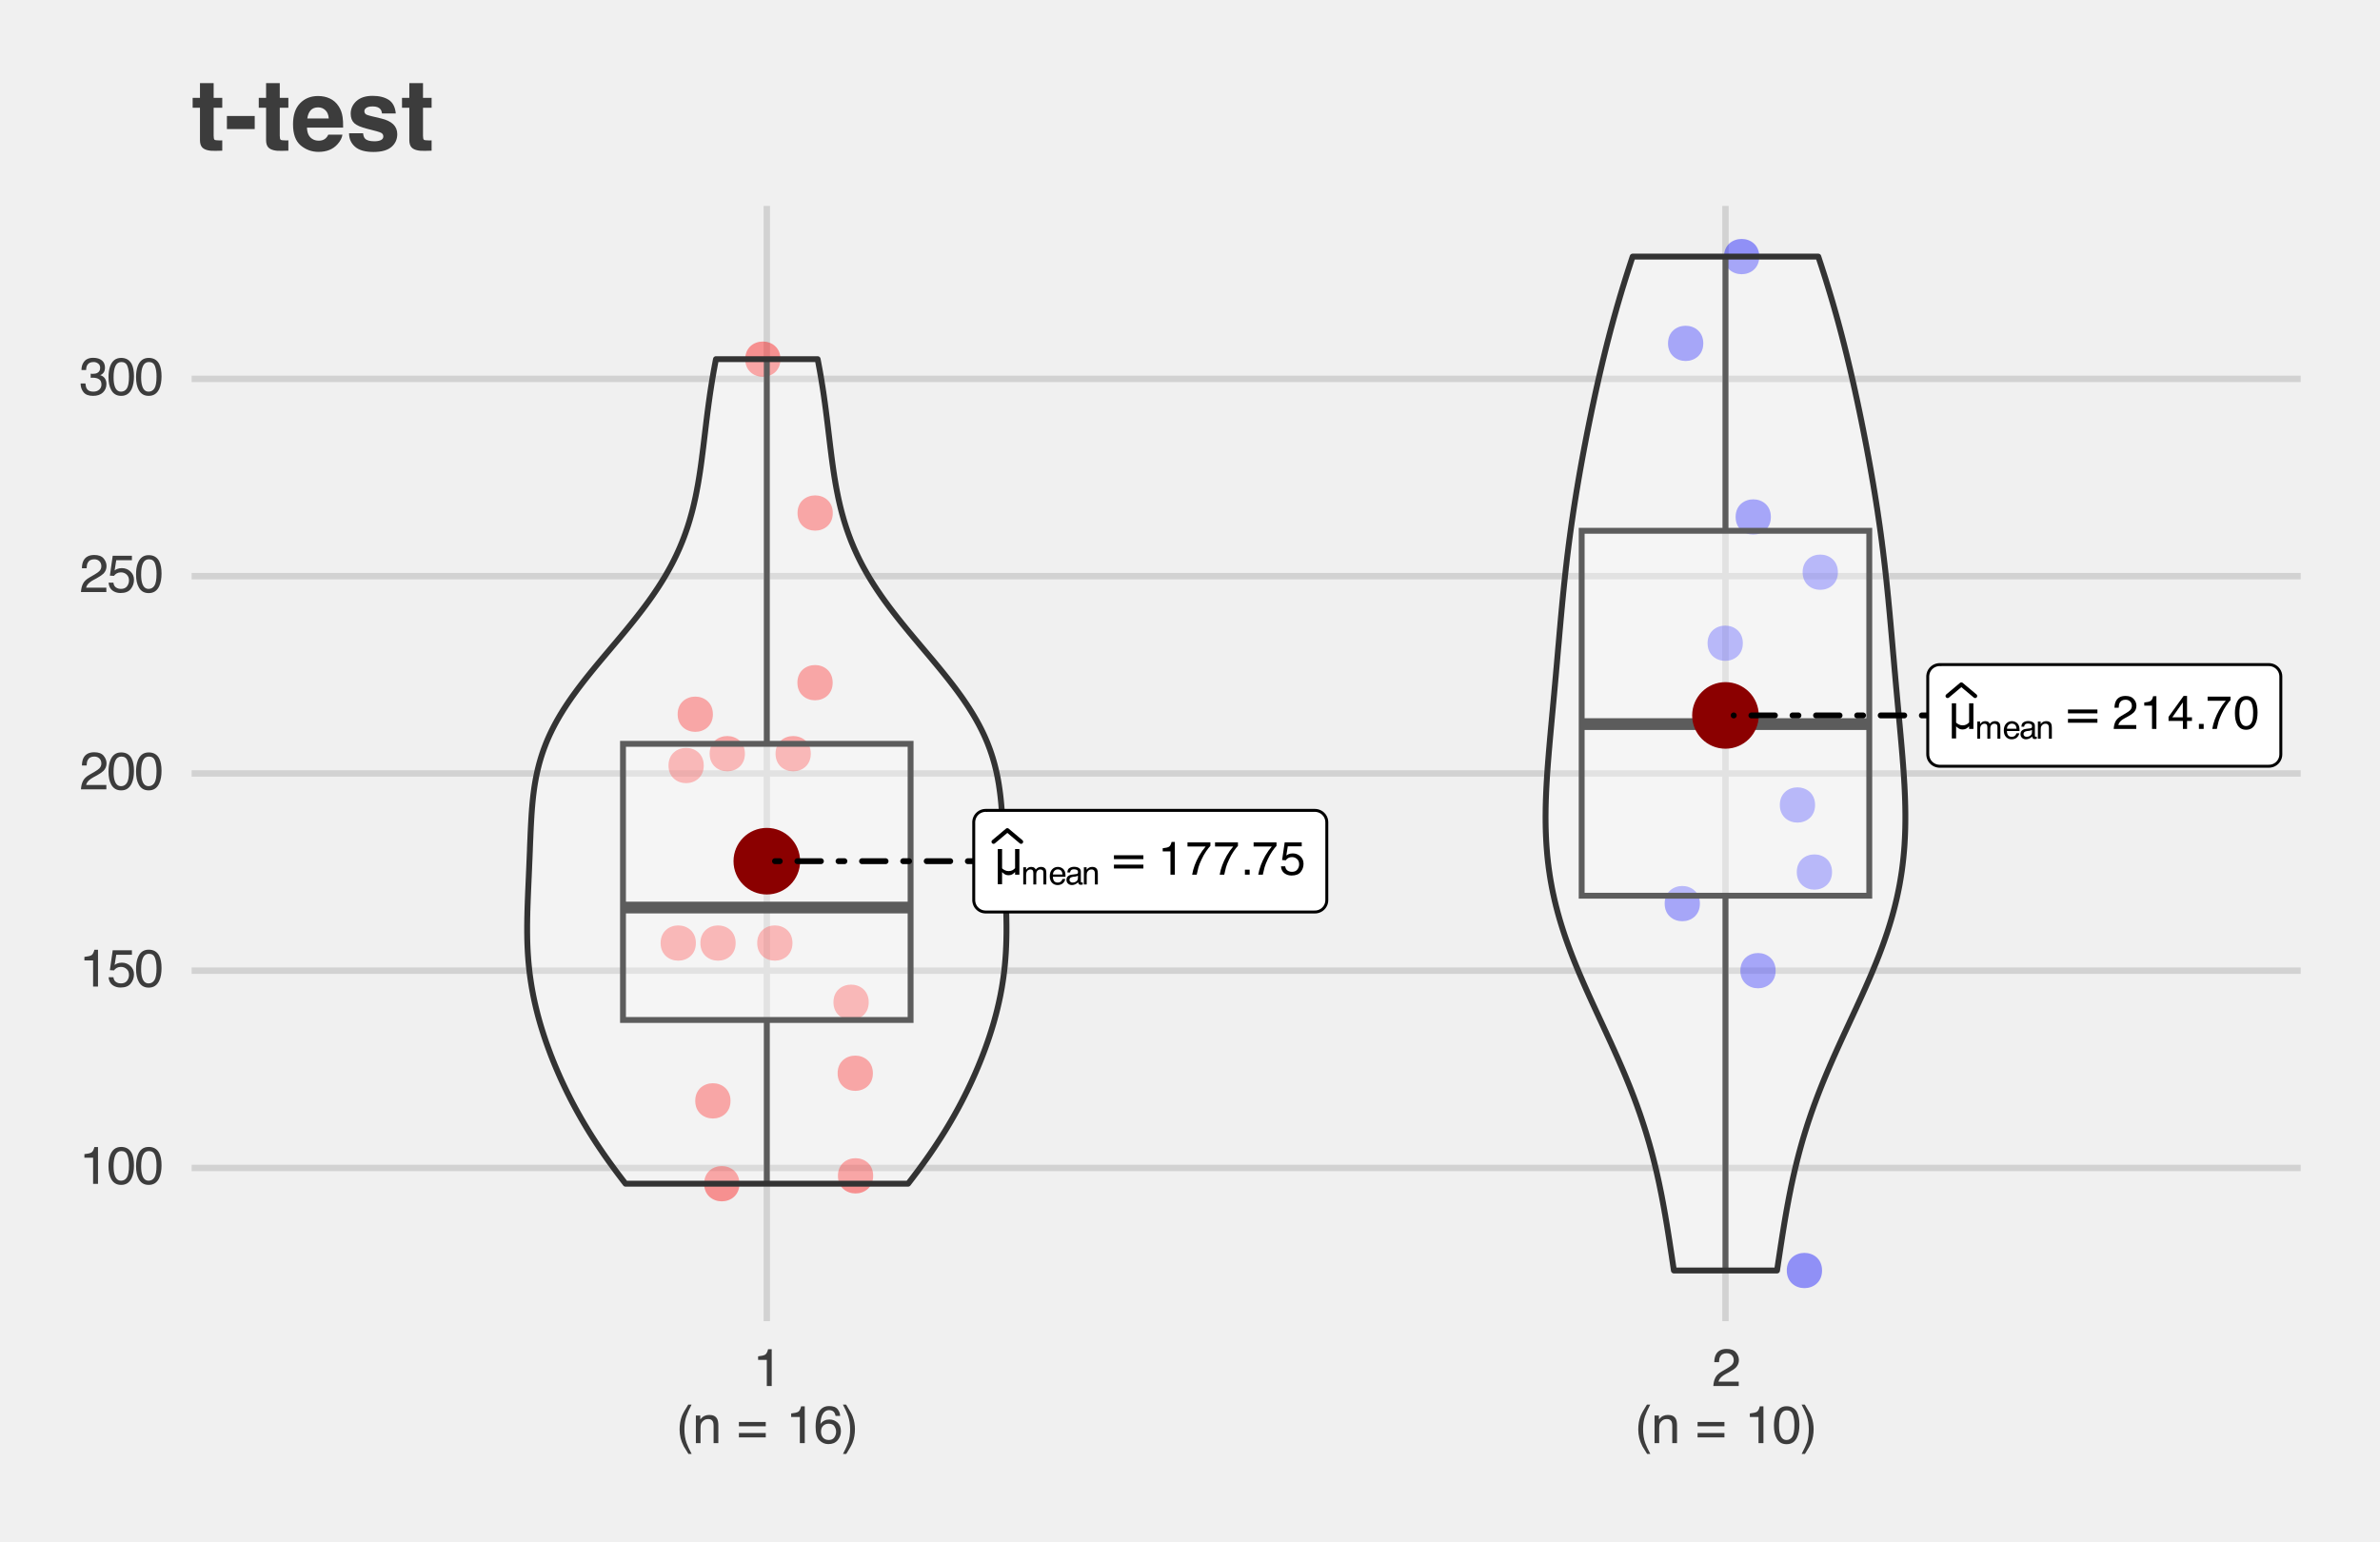 <?xml version="1.0" encoding="UTF-8"?>
<svg xmlns="http://www.w3.org/2000/svg" xmlns:xlink="http://www.w3.org/1999/xlink" width="432" height="280" viewBox="0 0 432 280">
<defs>
<g>
<g id="glyph-0-0">
<path d="M 1.062 0 L 1.062 -6.406 L 7.469 -6.406 L 7.469 0 Z M 1.594 -0.531 L 6.938 -0.531 L 6.938 -5.859 L 1.594 -5.859 Z M 1.594 -0.531 "/>
</g>
<g id="glyph-0-1">
<path d="M 4.688 0 L 3.906 0 L 3.906 -0.484 C 3.707 -0.273 3.516 -0.125 3.328 -0.031 C 3.141 0.051 2.938 0.094 2.719 0.094 C 2.508 0.094 2.32 0.055 2.156 -0.016 C 1.988 -0.098 1.785 -0.25 1.547 -0.469 L 1.547 1.719 L 0.766 1.719 L 0.766 -4.656 L 1.547 -4.656 L 1.547 -1.156 C 1.641 -1.051 1.797 -0.941 2.016 -0.828 C 2.234 -0.711 2.469 -0.656 2.719 -0.656 C 2.977 -0.656 3.203 -0.703 3.391 -0.797 C 3.578 -0.891 3.75 -1.02 3.906 -1.188 L 3.906 -4.656 L 4.688 -4.656 Z M 4.688 0 "/>
</g>
<g id="glyph-1-0">
<path d="M 0.188 0 L 0.188 -4.281 L 3.594 -4.281 L 3.594 0 Z M 3.047 -0.531 L 3.047 -3.75 L 0.734 -3.75 L 0.734 -0.531 Z M 3.047 -0.531 "/>
</g>
<g id="glyph-1-1">
<path d="M 0.391 -3.125 L 0.906 -3.125 L 0.906 -2.672 C 1.031 -2.828 1.141 -2.941 1.234 -3.016 C 1.41 -3.129 1.609 -3.188 1.828 -3.188 C 2.078 -3.188 2.281 -3.125 2.438 -3 C 2.52 -2.938 2.594 -2.836 2.656 -2.703 C 2.781 -2.867 2.922 -2.988 3.078 -3.062 C 3.234 -3.145 3.41 -3.188 3.609 -3.188 C 4.023 -3.188 4.312 -3.035 4.469 -2.734 C 4.539 -2.566 4.578 -2.348 4.578 -2.078 L 4.578 0 L 4.047 0 L 4.047 -2.172 C 4.047 -2.379 3.992 -2.52 3.891 -2.594 C 3.785 -2.676 3.656 -2.719 3.5 -2.719 C 3.289 -2.719 3.113 -2.645 2.969 -2.5 C 2.82 -2.363 2.75 -2.133 2.75 -1.812 L 2.75 0 L 2.219 0 L 2.219 -2.031 C 2.219 -2.25 2.191 -2.406 2.141 -2.5 C 2.055 -2.645 1.906 -2.719 1.688 -2.719 C 1.488 -2.719 1.305 -2.641 1.141 -2.484 C 0.984 -2.336 0.906 -2.062 0.906 -1.656 L 0.906 0 L 0.391 0 Z M 0.391 -3.125 "/>
</g>
<g id="glyph-1-2">
<path d="M 1.688 -3.188 C 1.906 -3.188 2.117 -3.133 2.328 -3.031 C 2.535 -2.926 2.691 -2.789 2.797 -2.625 C 2.91 -2.469 2.984 -2.285 3.016 -2.078 C 3.047 -1.93 3.062 -1.703 3.062 -1.391 L 0.766 -1.391 C 0.773 -1.078 0.848 -0.82 0.984 -0.625 C 1.129 -0.438 1.348 -0.344 1.641 -0.344 C 1.922 -0.344 2.141 -0.43 2.297 -0.609 C 2.391 -0.711 2.457 -0.836 2.5 -0.984 L 3.016 -0.984 C 3.004 -0.867 2.957 -0.738 2.875 -0.594 C 2.801 -0.457 2.719 -0.344 2.625 -0.25 C 2.469 -0.094 2.27 0.008 2.031 0.062 C 1.906 0.094 1.766 0.109 1.609 0.109 C 1.211 0.109 0.879 -0.031 0.609 -0.312 C 0.336 -0.594 0.203 -0.988 0.203 -1.5 C 0.203 -2 0.336 -2.406 0.609 -2.719 C 0.891 -3.031 1.25 -3.188 1.688 -3.188 Z M 2.516 -1.812 C 2.492 -2.039 2.445 -2.223 2.375 -2.359 C 2.227 -2.609 1.988 -2.734 1.656 -2.734 C 1.414 -2.734 1.211 -2.645 1.047 -2.469 C 0.879 -2.301 0.789 -2.082 0.781 -1.812 Z M 1.641 -3.203 Z M 1.641 -3.203 "/>
</g>
<g id="glyph-1-3">
<path d="M 0.781 -0.828 C 0.781 -0.68 0.836 -0.562 0.953 -0.469 C 1.066 -0.383 1.195 -0.344 1.344 -0.344 C 1.531 -0.344 1.707 -0.383 1.875 -0.469 C 2.164 -0.613 2.312 -0.848 2.312 -1.172 L 2.312 -1.594 C 2.25 -1.551 2.164 -1.516 2.062 -1.484 C 1.969 -1.461 1.875 -1.441 1.781 -1.422 L 1.453 -1.391 C 1.266 -1.359 1.125 -1.316 1.031 -1.266 C 0.863 -1.172 0.781 -1.023 0.781 -0.828 Z M 2.062 -1.891 C 2.176 -1.91 2.254 -1.961 2.297 -2.047 C 2.316 -2.086 2.328 -2.156 2.328 -2.25 C 2.328 -2.426 2.266 -2.551 2.141 -2.625 C 2.016 -2.707 1.832 -2.75 1.594 -2.75 C 1.32 -2.75 1.129 -2.676 1.016 -2.531 C 0.953 -2.445 0.91 -2.328 0.891 -2.172 L 0.406 -2.172 C 0.406 -2.555 0.523 -2.82 0.766 -2.969 C 1.016 -3.125 1.297 -3.203 1.609 -3.203 C 1.973 -3.203 2.27 -3.129 2.5 -2.984 C 2.727 -2.848 2.844 -2.629 2.844 -2.328 L 2.844 -0.531 C 2.844 -0.477 2.852 -0.438 2.875 -0.406 C 2.895 -0.375 2.941 -0.359 3.016 -0.359 C 3.035 -0.359 3.062 -0.359 3.094 -0.359 C 3.125 -0.359 3.156 -0.363 3.188 -0.375 L 3.188 0.016 C 3.102 0.035 3.039 0.047 3 0.047 C 2.957 0.055 2.898 0.062 2.828 0.062 C 2.648 0.062 2.52 0 2.438 -0.125 C 2.395 -0.195 2.363 -0.289 2.344 -0.406 C 2.238 -0.27 2.082 -0.148 1.875 -0.047 C 1.676 0.055 1.457 0.109 1.219 0.109 C 0.938 0.109 0.703 0.02 0.516 -0.156 C 0.328 -0.332 0.234 -0.551 0.234 -0.812 C 0.234 -1.102 0.32 -1.328 0.5 -1.484 C 0.688 -1.648 0.926 -1.75 1.219 -1.781 Z M 1.625 -3.203 Z M 1.625 -3.203 "/>
</g>
<g id="glyph-1-4">
<path d="M 0.391 -3.125 L 0.891 -3.125 L 0.891 -2.672 C 1.035 -2.859 1.188 -2.988 1.344 -3.062 C 1.508 -3.145 1.695 -3.188 1.906 -3.188 C 2.344 -3.188 2.641 -3.035 2.797 -2.734 C 2.879 -2.555 2.922 -2.312 2.922 -2 L 2.922 0 L 2.391 0 L 2.391 -1.969 C 2.391 -2.156 2.363 -2.305 2.312 -2.422 C 2.219 -2.617 2.047 -2.719 1.797 -2.719 C 1.68 -2.719 1.582 -2.707 1.5 -2.688 C 1.352 -2.633 1.227 -2.547 1.125 -2.422 C 1.031 -2.316 0.969 -2.207 0.938 -2.094 C 0.914 -1.988 0.906 -1.836 0.906 -1.641 L 0.906 0 L 0.391 0 Z M 1.625 -3.203 Z M 1.625 -3.203 "/>
</g>
<g id="glyph-2-0">
<path d="M 0.422 1.516 L 0.422 -6.016 L 4.688 -6.016 L 4.688 1.516 Z M 0.906 1.031 L 4.219 1.031 L 4.219 -5.531 L 0.906 -5.531 Z M 0.906 1.031 "/>
</g>
<g id="glyph-2-1">
<path d="M 0.906 -3.875 L 6.25 -3.875 L 6.25 -3.172 L 0.906 -3.172 Z M 0.906 -2.172 L 6.25 -2.172 L 6.25 -1.469 L 0.906 -1.469 Z M 0.906 -2.172 "/>
</g>
<g id="glyph-3-0">
<path d="M 0.281 0 L 0.281 -6.125 L 5.125 -6.125 L 5.125 0 Z M 4.359 -0.766 L 4.359 -5.359 L 1.047 -5.359 L 1.047 -0.766 Z M 4.359 -0.766 "/>
</g>
<g id="glyph-3-1">
<path d="M 0.812 -4.219 L 0.812 -4.797 C 1.352 -4.848 1.727 -4.938 1.938 -5.062 C 2.156 -5.188 2.316 -5.477 2.422 -5.938 L 3.016 -5.938 L 3.016 0 L 2.219 0 L 2.219 -4.219 Z M 0.812 -4.219 "/>
</g>
<g id="glyph-3-2">
<path d="M 4.469 -5.859 L 4.469 -5.219 C 4.27 -5.031 4.008 -4.703 3.688 -4.234 C 3.375 -3.773 3.098 -3.281 2.859 -2.75 C 2.609 -2.227 2.422 -1.754 2.297 -1.328 C 2.223 -1.055 2.117 -0.613 1.984 0 L 1.156 0 C 1.352 -1.133 1.77 -2.27 2.406 -3.406 C 2.789 -4.062 3.191 -4.629 3.609 -5.109 L 0.312 -5.109 L 0.312 -5.859 Z M 4.469 -5.859 "/>
</g>
<g id="glyph-3-3">
<path d="M 0.734 -0.906 L 1.594 -0.906 L 1.594 0 L 0.734 0 Z M 0.734 -0.906 "/>
</g>
<g id="glyph-3-4">
<path d="M 1.047 -1.516 C 1.098 -1.086 1.301 -0.797 1.656 -0.641 C 1.832 -0.555 2.035 -0.516 2.266 -0.516 C 2.711 -0.516 3.039 -0.656 3.25 -0.938 C 3.469 -1.219 3.578 -1.531 3.578 -1.875 C 3.578 -2.289 3.445 -2.613 3.188 -2.844 C 2.938 -3.07 2.633 -3.188 2.281 -3.188 C 2.02 -3.188 1.797 -3.133 1.609 -3.031 C 1.43 -2.926 1.273 -2.785 1.141 -2.609 L 0.484 -2.656 L 0.953 -5.859 L 4.047 -5.859 L 4.047 -5.141 L 1.516 -5.141 L 1.25 -3.484 C 1.395 -3.586 1.531 -3.664 1.656 -3.719 C 1.875 -3.812 2.129 -3.859 2.422 -3.859 C 2.961 -3.859 3.422 -3.68 3.797 -3.328 C 4.18 -2.973 4.375 -2.523 4.375 -1.984 C 4.375 -1.422 4.203 -0.922 3.859 -0.484 C 3.516 -0.055 2.957 0.156 2.188 0.156 C 1.707 0.156 1.281 0.02 0.906 -0.25 C 0.531 -0.531 0.32 -0.953 0.281 -1.516 Z M 1.047 -1.516 "/>
</g>
<g id="glyph-3-5">
<path d="M 0.266 0 C 0.297 -0.508 0.398 -0.953 0.578 -1.328 C 0.766 -1.711 1.129 -2.062 1.672 -2.375 L 2.469 -2.844 C 2.82 -3.051 3.07 -3.227 3.219 -3.375 C 3.445 -3.602 3.562 -3.867 3.562 -4.172 C 3.562 -4.516 3.457 -4.785 3.25 -4.984 C 3.039 -5.191 2.766 -5.297 2.422 -5.297 C 1.898 -5.297 1.539 -5.102 1.344 -4.719 C 1.238 -4.508 1.18 -4.219 1.172 -3.844 L 0.406 -3.844 C 0.414 -4.363 0.516 -4.789 0.703 -5.125 C 1.023 -5.695 1.598 -5.984 2.422 -5.984 C 3.098 -5.984 3.594 -5.797 3.906 -5.422 C 4.227 -5.055 4.391 -4.648 4.391 -4.203 C 4.391 -3.723 4.223 -3.312 3.891 -2.969 C 3.691 -2.77 3.344 -2.531 2.844 -2.25 L 2.266 -1.938 C 1.992 -1.789 1.781 -1.648 1.625 -1.516 C 1.352 -1.273 1.18 -1.004 1.109 -0.703 L 4.359 -0.703 L 4.359 0 Z M 0.266 0 "/>
</g>
<g id="glyph-3-6">
<path d="M 2.812 -2.109 L 2.812 -4.812 L 0.906 -2.109 Z M 2.828 0 L 2.828 -1.453 L 0.219 -1.453 L 0.219 -2.188 L 2.953 -5.984 L 3.578 -5.984 L 3.578 -2.109 L 4.469 -2.109 L 4.469 -1.453 L 3.578 -1.453 L 3.578 0 Z M 2.828 0 "/>
</g>
<g id="glyph-3-7">
<path d="M 2.312 -5.969 C 3.082 -5.969 3.641 -5.648 3.984 -5.016 C 4.242 -4.523 4.375 -3.848 4.375 -2.984 C 4.375 -2.18 4.254 -1.516 4.016 -0.984 C 3.672 -0.223 3.098 0.156 2.297 0.156 C 1.586 0.156 1.055 -0.148 0.703 -0.766 C 0.41 -1.285 0.266 -1.984 0.266 -2.859 C 0.266 -3.535 0.352 -4.117 0.531 -4.609 C 0.852 -5.516 1.445 -5.969 2.312 -5.969 Z M 2.297 -0.516 C 2.68 -0.516 2.988 -0.688 3.219 -1.031 C 3.457 -1.375 3.578 -2.02 3.578 -2.969 C 3.578 -3.645 3.492 -4.203 3.328 -4.641 C 3.16 -5.078 2.836 -5.297 2.359 -5.297 C 1.91 -5.297 1.582 -5.086 1.375 -4.672 C 1.176 -4.254 1.078 -3.641 1.078 -2.828 C 1.078 -2.223 1.145 -1.734 1.281 -1.359 C 1.477 -0.797 1.816 -0.516 2.297 -0.516 Z M 2.297 -0.516 "/>
</g>
<g id="glyph-4-0">
<path d="M 0.312 0 L 0.312 -6.875 L 5.766 -6.875 L 5.766 0 Z M 4.906 -0.859 L 4.906 -6.016 L 1.172 -6.016 L 1.172 -0.859 Z M 4.906 -0.859 "/>
</g>
<g id="glyph-4-1">
<path d="M 0.922 -4.75 L 0.922 -5.391 C 1.523 -5.453 1.945 -5.551 2.188 -5.688 C 2.426 -5.832 2.609 -6.164 2.734 -6.688 L 3.391 -6.688 L 3.391 0 L 2.5 0 L 2.5 -4.75 Z M 0.922 -4.75 "/>
</g>
<g id="glyph-4-2">
<path d="M 2.594 -6.703 C 3.457 -6.703 4.086 -6.348 4.484 -5.641 C 4.773 -5.086 4.922 -4.328 4.922 -3.359 C 4.922 -2.453 4.785 -1.695 4.516 -1.094 C 4.129 -0.238 3.488 0.188 2.594 0.188 C 1.781 0.188 1.18 -0.16 0.797 -0.859 C 0.461 -1.453 0.297 -2.238 0.297 -3.219 C 0.297 -3.977 0.395 -4.633 0.594 -5.188 C 0.957 -6.195 1.625 -6.703 2.594 -6.703 Z M 2.578 -0.578 C 3.016 -0.578 3.363 -0.77 3.625 -1.156 C 3.883 -1.551 4.016 -2.273 4.016 -3.328 C 4.016 -4.086 3.922 -4.711 3.734 -5.203 C 3.547 -5.703 3.18 -5.953 2.641 -5.953 C 2.148 -5.953 1.789 -5.719 1.562 -5.25 C 1.332 -4.781 1.219 -4.094 1.219 -3.188 C 1.219 -2.5 1.289 -1.945 1.438 -1.531 C 1.656 -0.895 2.035 -0.578 2.578 -0.578 Z M 2.578 -0.578 "/>
</g>
<g id="glyph-4-3">
<path d="M 1.188 -1.703 C 1.238 -1.223 1.461 -0.895 1.859 -0.719 C 2.055 -0.625 2.285 -0.578 2.547 -0.578 C 3.047 -0.578 3.414 -0.734 3.656 -1.047 C 3.895 -1.367 4.016 -1.723 4.016 -2.109 C 4.016 -2.578 3.867 -2.938 3.578 -3.188 C 3.297 -3.445 2.957 -3.578 2.562 -3.578 C 2.27 -3.578 2.02 -3.52 1.812 -3.406 C 1.602 -3.289 1.426 -3.133 1.281 -2.938 L 0.547 -2.984 L 1.062 -6.594 L 4.547 -6.594 L 4.547 -5.781 L 1.703 -5.781 L 1.406 -3.922 C 1.562 -4.035 1.711 -4.125 1.859 -4.188 C 2.109 -4.289 2.395 -4.344 2.719 -4.344 C 3.332 -4.344 3.852 -4.141 4.281 -3.734 C 4.707 -3.336 4.922 -2.836 4.922 -2.234 C 4.922 -1.598 4.723 -1.035 4.328 -0.547 C 3.941 -0.066 3.32 0.172 2.469 0.172 C 1.914 0.172 1.43 0.02 1.016 -0.281 C 0.598 -0.594 0.363 -1.066 0.312 -1.703 Z M 1.188 -1.703 "/>
</g>
<g id="glyph-4-4">
<path d="M 0.297 0 C 0.328 -0.57 0.445 -1.07 0.656 -1.5 C 0.863 -1.938 1.27 -2.328 1.875 -2.672 L 2.766 -3.188 C 3.172 -3.426 3.457 -3.629 3.625 -3.797 C 3.875 -4.055 4 -4.352 4 -4.688 C 4 -5.07 3.879 -5.379 3.641 -5.609 C 3.41 -5.836 3.102 -5.953 2.719 -5.953 C 2.133 -5.953 1.734 -5.734 1.516 -5.297 C 1.398 -5.066 1.336 -4.742 1.328 -4.328 L 0.469 -4.328 C 0.477 -4.91 0.582 -5.383 0.781 -5.75 C 1.145 -6.406 1.789 -6.734 2.719 -6.734 C 3.488 -6.734 4.051 -6.523 4.406 -6.109 C 4.758 -5.691 4.938 -5.227 4.938 -4.719 C 4.938 -4.188 4.75 -3.727 4.375 -3.344 C 4.156 -3.125 3.758 -2.852 3.188 -2.531 L 2.547 -2.188 C 2.242 -2.02 2.004 -1.859 1.828 -1.703 C 1.516 -1.43 1.316 -1.129 1.234 -0.797 L 4.906 -0.797 L 4.906 0 Z M 0.297 0 "/>
</g>
<g id="glyph-4-5">
<path d="M 2.484 0.188 C 1.691 0.188 1.117 -0.031 0.766 -0.469 C 0.41 -0.906 0.234 -1.438 0.234 -2.062 L 1.109 -2.062 C 1.148 -1.625 1.234 -1.305 1.359 -1.109 C 1.578 -0.754 1.969 -0.578 2.531 -0.578 C 2.977 -0.578 3.336 -0.695 3.609 -0.938 C 3.879 -1.176 4.016 -1.484 4.016 -1.859 C 4.016 -2.316 3.867 -2.641 3.578 -2.828 C 3.297 -3.016 2.906 -3.109 2.406 -3.109 C 2.352 -3.109 2.297 -3.102 2.234 -3.094 C 2.18 -3.094 2.125 -3.094 2.062 -3.094 L 2.062 -3.844 C 2.145 -3.832 2.219 -3.82 2.281 -3.812 C 2.344 -3.812 2.406 -3.812 2.469 -3.812 C 2.789 -3.812 3.051 -3.863 3.25 -3.969 C 3.602 -4.145 3.781 -4.457 3.781 -4.906 C 3.781 -5.238 3.66 -5.492 3.422 -5.672 C 3.191 -5.859 2.914 -5.953 2.594 -5.953 C 2.031 -5.953 1.645 -5.766 1.438 -5.391 C 1.312 -5.18 1.242 -4.883 1.234 -4.5 L 0.391 -4.5 C 0.391 -5 0.492 -5.426 0.703 -5.781 C 1.047 -6.406 1.648 -6.719 2.516 -6.719 C 3.191 -6.719 3.719 -6.562 4.094 -6.25 C 4.469 -5.945 4.656 -5.508 4.656 -4.938 C 4.656 -4.52 4.547 -4.188 4.328 -3.938 C 4.191 -3.781 4.016 -3.656 3.797 -3.562 C 4.148 -3.469 4.426 -3.281 4.625 -3 C 4.82 -2.719 4.922 -2.379 4.922 -1.984 C 4.922 -1.348 4.707 -0.828 4.281 -0.422 C 3.863 -0.016 3.266 0.188 2.484 0.188 Z M 2.484 0.188 "/>
</g>
<g id="glyph-4-6">
<path d="M 2.844 -7 C 2.352 -6.039 2.035 -5.336 1.891 -4.891 C 1.66 -4.203 1.547 -3.41 1.547 -2.516 C 1.547 -1.609 1.676 -0.781 1.938 -0.031 C 2.094 0.426 2.398 1.086 2.859 1.953 L 2.281 1.953 C 1.832 1.242 1.551 0.789 1.438 0.594 C 1.332 0.395 1.211 0.129 1.078 -0.203 C 0.898 -0.672 0.781 -1.164 0.719 -1.688 C 0.688 -1.957 0.672 -2.219 0.672 -2.469 C 0.672 -3.383 0.812 -4.207 1.094 -4.938 C 1.281 -5.395 1.664 -6.082 2.25 -7 Z M 2.844 -7 "/>
</g>
<g id="glyph-4-7">
<path d="M 0.625 -5.016 L 1.422 -5.016 L 1.422 -4.312 C 1.66 -4.602 1.91 -4.812 2.172 -4.938 C 2.441 -5.062 2.738 -5.125 3.062 -5.125 C 3.77 -5.125 4.25 -4.879 4.5 -4.391 C 4.633 -4.117 4.703 -3.727 4.703 -3.219 L 4.703 0 L 3.844 0 L 3.844 -3.156 C 3.844 -3.469 3.801 -3.719 3.719 -3.906 C 3.562 -4.219 3.289 -4.375 2.906 -4.375 C 2.695 -4.375 2.531 -4.352 2.406 -4.312 C 2.176 -4.238 1.973 -4.098 1.797 -3.891 C 1.66 -3.734 1.57 -3.566 1.531 -3.391 C 1.488 -3.211 1.469 -2.957 1.469 -2.625 L 1.469 0 L 0.625 0 Z M 2.594 -5.141 Z M 2.594 -5.141 "/>
</g>
<g id="glyph-4-8">
</g>
<g id="glyph-4-9">
<path d="M 5.312 -3.844 L 5.312 -3.062 L 0.438 -3.062 L 0.438 -3.844 Z M 5.312 -1.844 L 5.312 -1.047 L 0.438 -1.047 L 0.438 -1.844 Z M 5.312 -1.844 "/>
</g>
<g id="glyph-4-10">
<path d="M 2.812 -6.734 C 3.562 -6.734 4.082 -6.535 4.375 -6.141 C 4.664 -5.754 4.812 -5.359 4.812 -4.953 L 3.984 -4.953 C 3.93 -5.211 3.852 -5.422 3.75 -5.578 C 3.539 -5.859 3.227 -6 2.812 -6 C 2.344 -6 1.969 -5.781 1.688 -5.344 C 1.414 -4.906 1.266 -4.281 1.234 -3.469 C 1.422 -3.75 1.664 -3.961 1.969 -4.109 C 2.227 -4.234 2.523 -4.297 2.859 -4.297 C 3.422 -4.297 3.91 -4.113 4.328 -3.75 C 4.742 -3.395 4.953 -2.863 4.953 -2.156 C 4.953 -1.539 4.754 -1 4.359 -0.531 C 3.961 -0.062 3.398 0.172 2.672 0.172 C 2.047 0.172 1.504 -0.062 1.047 -0.531 C 0.586 -1.008 0.359 -1.816 0.359 -2.953 C 0.359 -3.785 0.461 -4.488 0.672 -5.062 C 1.055 -6.176 1.77 -6.734 2.812 -6.734 Z M 2.75 -0.578 C 3.188 -0.578 3.516 -0.723 3.734 -1.016 C 3.961 -1.316 4.078 -1.672 4.078 -2.078 C 4.078 -2.422 3.977 -2.75 3.781 -3.062 C 3.582 -3.375 3.223 -3.531 2.703 -3.531 C 2.336 -3.531 2.02 -3.41 1.75 -3.172 C 1.477 -2.93 1.344 -2.566 1.344 -2.078 C 1.344 -1.648 1.461 -1.289 1.703 -1 C 1.953 -0.719 2.301 -0.578 2.75 -0.578 Z M 2.75 -0.578 "/>
</g>
<g id="glyph-4-11">
<path d="M 0.328 1.953 C 0.828 0.984 1.148 0.281 1.297 -0.156 C 1.516 -0.832 1.625 -1.617 1.625 -2.516 C 1.625 -3.422 1.492 -4.25 1.234 -5 C 1.078 -5.457 0.77 -6.125 0.312 -7 L 0.891 -7 C 1.367 -6.227 1.656 -5.75 1.75 -5.562 C 1.852 -5.383 1.969 -5.141 2.094 -4.828 C 2.238 -4.441 2.344 -4.055 2.406 -3.672 C 2.469 -3.285 2.5 -2.922 2.5 -2.578 C 2.5 -1.648 2.352 -0.82 2.062 -0.094 C 1.883 0.363 1.504 1.047 0.922 1.953 Z M 0.328 1.953 "/>
</g>
<g id="glyph-5-0">
<path d="M 1.359 -12.953 L 11.781 -12.953 L 11.781 0 L 1.359 0 Z M 10.172 -1.625 L 10.172 -11.344 L 2.969 -11.344 L 2.969 -1.625 Z M 10.172 -1.625 "/>
</g>
<g id="glyph-5-1">
<path d="M 5.562 -1.781 L 5.562 0.094 L 4.375 0.125 C 3.188 0.164 2.375 -0.035 1.938 -0.484 C 1.656 -0.773 1.516 -1.219 1.516 -1.812 L 1.516 -7.703 L 0.188 -7.703 L 0.188 -9.5 L 1.516 -9.5 L 1.516 -12.172 L 4 -12.172 L 4 -9.5 L 5.562 -9.5 L 5.562 -7.703 L 4 -7.703 L 4 -2.641 C 4 -2.254 4.047 -2.008 4.141 -1.906 C 4.242 -1.812 4.551 -1.766 5.062 -1.766 C 5.133 -1.766 5.211 -1.766 5.297 -1.766 C 5.391 -1.773 5.477 -1.781 5.562 -1.781 Z M 5.562 -1.781 "/>
</g>
<g id="glyph-5-2">
<path d="M 0.406 -6.203 L 5.453 -6.203 L 5.453 -3.828 L 0.406 -3.828 Z M 0.406 -6.203 "/>
</g>
<g id="glyph-5-3">
<path d="M 9.375 -2.812 C 9.301 -2.238 9.004 -1.66 8.484 -1.078 C 7.66 -0.148 6.508 0.312 5.031 0.312 C 3.812 0.312 2.734 -0.078 1.797 -0.859 C 0.867 -1.648 0.406 -2.926 0.406 -4.688 C 0.406 -6.352 0.828 -7.625 1.672 -8.5 C 2.516 -9.383 3.609 -9.828 4.953 -9.828 C 5.742 -9.828 6.457 -9.676 7.094 -9.375 C 7.738 -9.082 8.27 -8.613 8.688 -7.969 C 9.062 -7.406 9.301 -6.75 9.406 -6 C 9.477 -5.551 9.508 -4.914 9.5 -4.094 L 2.938 -4.094 C 2.969 -3.133 3.27 -2.461 3.844 -2.078 C 4.188 -1.836 4.602 -1.719 5.094 -1.719 C 5.602 -1.719 6.02 -1.863 6.344 -2.156 C 6.52 -2.312 6.676 -2.531 6.812 -2.812 Z M 6.891 -5.75 C 6.848 -6.406 6.645 -6.906 6.281 -7.25 C 5.926 -7.594 5.484 -7.766 4.953 -7.766 C 4.367 -7.766 3.914 -7.582 3.594 -7.219 C 3.281 -6.863 3.082 -6.375 3 -5.75 Z M 6.891 -5.75 "/>
</g>
<g id="glyph-5-4">
<path d="M 7.766 -9.141 C 8.516 -8.66 8.945 -7.832 9.062 -6.656 L 6.562 -6.656 C 6.52 -6.977 6.426 -7.234 6.281 -7.422 C 6.008 -7.766 5.539 -7.938 4.875 -7.938 C 4.332 -7.938 3.941 -7.848 3.703 -7.672 C 3.473 -7.504 3.359 -7.305 3.359 -7.078 C 3.359 -6.797 3.484 -6.586 3.734 -6.453 C 3.984 -6.328 4.852 -6.098 6.344 -5.766 C 7.344 -5.535 8.094 -5.18 8.594 -4.703 C 9.082 -4.223 9.328 -3.625 9.328 -2.906 C 9.328 -1.957 8.973 -1.18 8.266 -0.578 C 7.555 0.023 6.469 0.328 5 0.328 C 3.488 0.328 2.375 0.008 1.656 -0.625 C 0.938 -1.258 0.578 -2.07 0.578 -3.062 L 3.125 -3.062 C 3.176 -2.613 3.289 -2.297 3.469 -2.109 C 3.77 -1.773 4.344 -1.609 5.188 -1.609 C 5.676 -1.609 6.066 -1.68 6.359 -1.828 C 6.648 -1.973 6.797 -2.191 6.797 -2.484 C 6.797 -2.766 6.676 -2.977 6.438 -3.125 C 6.207 -3.27 5.336 -3.523 3.828 -3.891 C 2.742 -4.16 1.977 -4.492 1.531 -4.891 C 1.094 -5.297 0.875 -5.875 0.875 -6.625 C 0.875 -7.508 1.219 -8.27 1.906 -8.906 C 2.602 -9.539 3.582 -9.859 4.844 -9.859 C 6.039 -9.859 7.016 -9.617 7.766 -9.141 Z M 7.766 -9.141 "/>
</g>
</g>
<clipPath id="clip-0">
<path clip-rule="nonzero" d="M 34.781 37.379 L 417.602 37.379 L 417.602 239.852 L 34.781 239.852 Z M 34.781 37.379 "/>
</clipPath>
<clipPath id="clip-1">
<path clip-rule="nonzero" d="M 34.781 211 L 417.602 211 L 417.602 213 L 34.781 213 Z M 34.781 211 "/>
</clipPath>
<clipPath id="clip-2">
<path clip-rule="nonzero" d="M 34.781 175 L 417.602 175 L 417.602 177 L 34.781 177 Z M 34.781 175 "/>
</clipPath>
<clipPath id="clip-3">
<path clip-rule="nonzero" d="M 34.781 139 L 417.602 139 L 417.602 141 L 34.781 141 Z M 34.781 139 "/>
</clipPath>
<clipPath id="clip-4">
<path clip-rule="nonzero" d="M 34.781 104 L 417.602 104 L 417.602 106 L 34.781 106 Z M 34.781 104 "/>
</clipPath>
<clipPath id="clip-5">
<path clip-rule="nonzero" d="M 34.781 68 L 417.602 68 L 417.602 70 L 34.781 70 Z M 34.781 68 "/>
</clipPath>
<clipPath id="clip-6">
<path clip-rule="nonzero" d="M 138 37.379 L 140 37.379 L 140 239.852 L 138 239.852 Z M 138 37.379 "/>
</clipPath>
<clipPath id="clip-7">
<path clip-rule="nonzero" d="M 312 37.379 L 314 37.379 L 314 239.852 L 312 239.852 Z M 312 37.379 "/>
</clipPath>
</defs>
<rect x="-43.2" y="-28" width="518.4" height="336" fill="rgb(100%, 100%, 100%)" fill-opacity="1"/>
<rect x="-43.2" y="-28" width="518.4" height="336" fill="rgb(94.118%, 94.118%, 94.118%)" fill-opacity="1"/>
<g clip-path="url(#clip-0)">
<path fill-rule="nonzero" fill="rgb(94.118%, 94.118%, 94.118%)" fill-opacity="1" d="M 34.781 239.852 L 417.602 239.852 L 417.602 37.379 L 34.781 37.379 Z M 34.781 239.852 "/>
</g>
<g clip-path="url(#clip-1)">
<path fill="none" stroke-width="1.164" stroke-linecap="butt" stroke-linejoin="round" stroke="rgb(82.353%, 82.353%, 82.353%)" stroke-opacity="1" stroke-miterlimit="10" d="M 34.781 212.027 L 417.602 212.027 "/>
</g>
<g clip-path="url(#clip-2)">
<path fill="none" stroke-width="1.164" stroke-linecap="butt" stroke-linejoin="round" stroke="rgb(82.353%, 82.353%, 82.353%)" stroke-opacity="1" stroke-miterlimit="10" d="M 34.781 176.215 L 417.602 176.215 "/>
</g>
<g clip-path="url(#clip-3)">
<path fill="none" stroke-width="1.164" stroke-linecap="butt" stroke-linejoin="round" stroke="rgb(82.353%, 82.353%, 82.353%)" stroke-opacity="1" stroke-miterlimit="10" d="M 34.781 140.406 L 417.602 140.406 "/>
</g>
<g clip-path="url(#clip-4)">
<path fill="none" stroke-width="1.164" stroke-linecap="butt" stroke-linejoin="round" stroke="rgb(82.353%, 82.353%, 82.353%)" stroke-opacity="1" stroke-miterlimit="10" d="M 34.781 104.594 L 417.602 104.594 "/>
</g>
<g clip-path="url(#clip-5)">
<path fill="none" stroke-width="1.164" stroke-linecap="butt" stroke-linejoin="round" stroke="rgb(82.353%, 82.353%, 82.353%)" stroke-opacity="1" stroke-miterlimit="10" d="M 34.781 68.785 L 417.602 68.785 "/>
</g>
<g clip-path="url(#clip-6)">
<path fill="none" stroke-width="1.164" stroke-linecap="butt" stroke-linejoin="round" stroke="rgb(82.353%, 82.353%, 82.353%)" stroke-opacity="1" stroke-miterlimit="10" d="M 139.184 239.852 L 139.184 37.379 "/>
</g>
<g clip-path="url(#clip-7)">
<path fill="none" stroke-width="1.164" stroke-linecap="butt" stroke-linejoin="round" stroke="rgb(82.353%, 82.353%, 82.353%)" stroke-opacity="1" stroke-miterlimit="10" d="M 313.195 239.852 L 313.195 37.379 "/>
</g>
<path fill-rule="nonzero" fill="rgb(100%, 0%, 0%)" fill-opacity="0.4" stroke-width="0.007" stroke-linecap="round" stroke-linejoin="round" stroke="rgb(100%, 0%, 0%)" stroke-opacity="0.4" stroke-miterlimit="10" d="M 135.211 136.824 C 135.211 141.094 128.809 141.094 128.809 136.824 C 128.809 132.555 135.211 132.555 135.211 136.824 "/>
<path fill-rule="nonzero" fill="rgb(100%, 0%, 0%)" fill-opacity="0.4" stroke-width="0.007" stroke-linecap="round" stroke-linejoin="round" stroke="rgb(100%, 0%, 0%)" stroke-opacity="0.4" stroke-miterlimit="10" d="M 129.402 129.664 C 129.402 133.93 123 133.93 123 129.664 C 123 125.395 129.402 125.395 129.402 129.664 "/>
<path fill-rule="nonzero" fill="rgb(100%, 0%, 0%)" fill-opacity="0.4" stroke-width="0.007" stroke-linecap="round" stroke-linejoin="round" stroke="rgb(100%, 0%, 0%)" stroke-opacity="0.4" stroke-miterlimit="10" d="M 127.742 138.973 C 127.742 143.242 121.34 143.242 121.34 138.973 C 121.34 134.703 127.742 134.703 127.742 138.973 "/>
<path fill-rule="nonzero" fill="rgb(100%, 0%, 0%)" fill-opacity="0.4" stroke-width="0.007" stroke-linecap="round" stroke-linejoin="round" stroke="rgb(100%, 0%, 0%)" stroke-opacity="0.4" stroke-miterlimit="10" d="M 126.312 171.203 C 126.312 175.469 119.91 175.469 119.91 171.203 C 119.91 166.934 126.312 166.934 126.312 171.203 "/>
<path fill-rule="nonzero" fill="rgb(100%, 0%, 0%)" fill-opacity="0.4" stroke-width="0.007" stroke-linecap="round" stroke-linejoin="round" stroke="rgb(100%, 0%, 0%)" stroke-opacity="0.4" stroke-miterlimit="10" d="M 151.141 123.934 C 151.141 128.199 144.738 128.199 144.738 123.934 C 144.738 119.664 151.141 119.664 151.141 123.934 "/>
<path fill-rule="nonzero" fill="rgb(100%, 0%, 0%)" fill-opacity="0.4" stroke-width="0.007" stroke-linecap="round" stroke-linejoin="round" stroke="rgb(100%, 0%, 0%)" stroke-opacity="0.4" stroke-miterlimit="10" d="M 133.531 171.203 C 133.531 175.469 127.129 175.469 127.129 171.203 C 127.129 166.934 133.531 166.934 133.531 171.203 "/>
<path fill-rule="nonzero" fill="rgb(100%, 0%, 0%)" fill-opacity="0.4" stroke-width="0.007" stroke-linecap="round" stroke-linejoin="round" stroke="rgb(100%, 0%, 0%)" stroke-opacity="0.4" stroke-miterlimit="10" d="M 141.664 65.203 C 141.664 69.469 135.266 69.469 135.266 65.203 C 135.266 60.934 141.664 60.934 141.664 65.203 "/>
<path fill-rule="nonzero" fill="rgb(100%, 0%, 0%)" fill-opacity="0.4" stroke-width="0.007" stroke-linecap="round" stroke-linejoin="round" stroke="rgb(100%, 0%, 0%)" stroke-opacity="0.4" stroke-miterlimit="10" d="M 158.492 213.461 C 158.492 217.727 152.094 217.727 152.094 213.461 C 152.094 209.191 158.492 209.191 158.492 213.461 "/>
<path fill-rule="nonzero" fill="rgb(100%, 0%, 0%)" fill-opacity="0.4" stroke-width="0.007" stroke-linecap="round" stroke-linejoin="round" stroke="rgb(100%, 0%, 0%)" stroke-opacity="0.4" stroke-miterlimit="10" d="M 158.441 194.84 C 158.441 199.105 152.039 199.105 152.039 194.84 C 152.039 190.57 158.441 190.57 158.441 194.84 "/>
<path fill-rule="nonzero" fill="rgb(100%, 0%, 0%)" fill-opacity="0.4" stroke-width="0.007" stroke-linecap="round" stroke-linejoin="round" stroke="rgb(100%, 0%, 0%)" stroke-opacity="0.4" stroke-miterlimit="10" d="M 141.723 158.312 C 141.723 162.578 135.32 162.578 135.32 158.312 C 135.32 154.043 141.723 154.043 141.723 158.312 "/>
<path fill-rule="nonzero" fill="rgb(100%, 0%, 0%)" fill-opacity="0.4" stroke-width="0.007" stroke-linecap="round" stroke-linejoin="round" stroke="rgb(100%, 0%, 0%)" stroke-opacity="0.4" stroke-miterlimit="10" d="M 147.172 136.824 C 147.172 141.094 140.77 141.094 140.77 136.824 C 140.77 132.555 147.172 132.555 147.172 136.824 "/>
<path fill-rule="nonzero" fill="rgb(100%, 0%, 0%)" fill-opacity="0.4" stroke-width="0.007" stroke-linecap="round" stroke-linejoin="round" stroke="rgb(100%, 0%, 0%)" stroke-opacity="0.4" stroke-miterlimit="10" d="M 134.215 214.891 C 134.215 219.16 127.812 219.16 127.812 214.891 C 127.812 210.625 134.215 210.625 134.215 214.891 "/>
<path fill-rule="nonzero" fill="rgb(100%, 0%, 0%)" fill-opacity="0.4" stroke-width="0.007" stroke-linecap="round" stroke-linejoin="round" stroke="rgb(100%, 0%, 0%)" stroke-opacity="0.4" stroke-miterlimit="10" d="M 151.164 93.137 C 151.164 97.402 144.762 97.402 144.762 93.137 C 144.762 88.867 151.164 88.867 151.164 93.137 "/>
<path fill-rule="nonzero" fill="rgb(100%, 0%, 0%)" fill-opacity="0.4" stroke-width="0.007" stroke-linecap="round" stroke-linejoin="round" stroke="rgb(100%, 0%, 0%)" stroke-opacity="0.4" stroke-miterlimit="10" d="M 157.684 181.945 C 157.684 186.215 151.281 186.215 151.281 181.945 C 151.281 177.68 157.684 177.68 157.684 181.945 "/>
<path fill-rule="nonzero" fill="rgb(100%, 0%, 0%)" fill-opacity="0.4" stroke-width="0.007" stroke-linecap="round" stroke-linejoin="round" stroke="rgb(100%, 0%, 0%)" stroke-opacity="0.4" stroke-miterlimit="10" d="M 143.844 171.203 C 143.844 175.469 137.441 175.469 137.441 171.203 C 137.441 166.934 143.844 166.934 143.844 171.203 "/>
<path fill-rule="nonzero" fill="rgb(100%, 0%, 0%)" fill-opacity="0.4" stroke-width="0.007" stroke-linecap="round" stroke-linejoin="round" stroke="rgb(100%, 0%, 0%)" stroke-opacity="0.4" stroke-miterlimit="10" d="M 132.598 199.852 C 132.598 204.121 126.195 204.121 126.195 199.852 C 126.195 195.582 132.598 195.582 132.598 199.852 "/>
<path fill-rule="nonzero" fill="rgb(0%, 0%, 100%)" fill-opacity="0.4" stroke-width="0.007" stroke-linecap="round" stroke-linejoin="round" stroke="rgb(0%, 0%, 100%)" stroke-opacity="0.4" stroke-miterlimit="10" d="M 319.328 46.582 C 319.328 50.848 312.926 50.848 312.926 46.582 C 312.926 42.312 319.328 42.312 319.328 46.582 "/>
<path fill-rule="nonzero" fill="rgb(0%, 0%, 100%)" fill-opacity="0.4" stroke-width="0.007" stroke-linecap="round" stroke-linejoin="round" stroke="rgb(0%, 0%, 100%)" stroke-opacity="0.4" stroke-miterlimit="10" d="M 308.555 164.039 C 308.555 168.309 302.156 168.309 302.156 164.039 C 302.156 159.773 308.555 159.773 308.555 164.039 "/>
<path fill-rule="nonzero" fill="rgb(0%, 0%, 100%)" fill-opacity="0.4" stroke-width="0.007" stroke-linecap="round" stroke-linejoin="round" stroke="rgb(0%, 0%, 100%)" stroke-opacity="0.4" stroke-miterlimit="10" d="M 332.539 158.312 C 332.539 162.578 326.137 162.578 326.137 158.312 C 326.137 154.043 332.539 154.043 332.539 158.312 "/>
<path fill-rule="nonzero" fill="rgb(0%, 0%, 100%)" fill-opacity="0.4" stroke-width="0.007" stroke-linecap="round" stroke-linejoin="round" stroke="rgb(0%, 0%, 100%)" stroke-opacity="0.4" stroke-miterlimit="10" d="M 330.727 230.648 C 330.727 234.918 324.324 234.918 324.324 230.648 C 324.324 226.383 330.727 226.383 330.727 230.648 "/>
<path fill-rule="nonzero" fill="rgb(0%, 0%, 100%)" fill-opacity="0.4" stroke-width="0.007" stroke-linecap="round" stroke-linejoin="round" stroke="rgb(0%, 0%, 100%)" stroke-opacity="0.4" stroke-miterlimit="10" d="M 321.438 93.852 C 321.438 98.121 315.035 98.121 315.035 93.852 C 315.035 89.582 321.438 89.582 321.438 93.852 "/>
<path fill-rule="nonzero" fill="rgb(0%, 0%, 100%)" fill-opacity="0.4" stroke-width="0.007" stroke-linecap="round" stroke-linejoin="round" stroke="rgb(0%, 0%, 100%)" stroke-opacity="0.4" stroke-miterlimit="10" d="M 333.602 103.879 C 333.602 108.145 327.199 108.145 327.199 103.879 C 327.199 99.609 333.602 99.609 333.602 103.879 "/>
<path fill-rule="nonzero" fill="rgb(0%, 0%, 100%)" fill-opacity="0.4" stroke-width="0.007" stroke-linecap="round" stroke-linejoin="round" stroke="rgb(0%, 0%, 100%)" stroke-opacity="0.4" stroke-miterlimit="10" d="M 329.461 146.137 C 329.461 150.402 323.059 150.402 323.059 146.137 C 323.059 141.867 329.461 141.867 329.461 146.137 "/>
<path fill-rule="nonzero" fill="rgb(0%, 0%, 100%)" fill-opacity="0.4" stroke-width="0.007" stroke-linecap="round" stroke-linejoin="round" stroke="rgb(0%, 0%, 100%)" stroke-opacity="0.4" stroke-miterlimit="10" d="M 316.348 116.77 C 316.348 121.039 309.945 121.039 309.945 116.77 C 309.945 112.504 316.348 112.504 316.348 116.77 "/>
<path fill-rule="nonzero" fill="rgb(0%, 0%, 100%)" fill-opacity="0.4" stroke-width="0.007" stroke-linecap="round" stroke-linejoin="round" stroke="rgb(0%, 0%, 100%)" stroke-opacity="0.4" stroke-miterlimit="10" d="M 309.168 62.336 C 309.168 66.605 302.766 66.605 302.766 62.336 C 302.766 58.07 309.168 58.07 309.168 62.336 "/>
<path fill-rule="nonzero" fill="rgb(0%, 0%, 100%)" fill-opacity="0.4" stroke-width="0.007" stroke-linecap="round" stroke-linejoin="round" stroke="rgb(0%, 0%, 100%)" stroke-opacity="0.4" stroke-miterlimit="10" d="M 322.301 176.215 C 322.301 180.484 315.898 180.484 315.898 176.215 C 315.898 171.949 322.301 171.949 322.301 176.215 "/>
<path fill="none" stroke-width="1.067" stroke-linecap="butt" stroke-linejoin="round" stroke="rgb(20%, 20%, 20%)" stroke-opacity="1" stroke-miterlimit="10" d="M 139.184 135.035 L 139.184 65.203 "/>
<path fill="none" stroke-width="1.067" stroke-linecap="butt" stroke-linejoin="round" stroke="rgb(20%, 20%, 20%)" stroke-opacity="1" stroke-miterlimit="10" d="M 139.184 185.168 L 139.184 214.891 "/>
<path fill-rule="nonzero" fill="rgb(100%, 100%, 100%)" fill-opacity="0.2" stroke-width="1.067" stroke-linecap="butt" stroke-linejoin="miter" stroke="rgb(20%, 20%, 20%)" stroke-opacity="1" stroke-miterlimit="10" d="M 113.082 135.035 L 113.082 185.168 L 165.285 185.168 L 165.285 135.035 Z M 113.082 135.035 "/>
<path fill="none" stroke-width="2.134" stroke-linecap="butt" stroke-linejoin="miter" stroke="rgb(20%, 20%, 20%)" stroke-opacity="1" stroke-miterlimit="10" d="M 113.082 164.758 L 165.285 164.758 "/>
<path fill="none" stroke-width="1.067" stroke-linecap="butt" stroke-linejoin="round" stroke="rgb(20%, 20%, 20%)" stroke-opacity="1" stroke-miterlimit="10" d="M 313.195 96.359 L 313.195 46.582 "/>
<path fill="none" stroke-width="1.067" stroke-linecap="butt" stroke-linejoin="round" stroke="rgb(20%, 20%, 20%)" stroke-opacity="1" stroke-miterlimit="10" d="M 313.195 162.609 L 313.195 230.648 "/>
<path fill-rule="nonzero" fill="rgb(100%, 100%, 100%)" fill-opacity="0.2" stroke-width="1.067" stroke-linecap="butt" stroke-linejoin="miter" stroke="rgb(20%, 20%, 20%)" stroke-opacity="1" stroke-miterlimit="10" d="M 287.094 96.359 L 287.094 162.609 L 339.297 162.609 L 339.297 96.359 Z M 287.094 96.359 "/>
<path fill="none" stroke-width="2.134" stroke-linecap="butt" stroke-linejoin="miter" stroke="rgb(20%, 20%, 20%)" stroke-opacity="1" stroke-miterlimit="10" d="M 287.094 131.453 L 339.297 131.453 "/>
<path fill-rule="nonzero" fill="rgb(100%, 100%, 100%)" fill-opacity="0.2" stroke-width="1.067" stroke-linecap="butt" stroke-linejoin="round" stroke="rgb(20%, 20%, 20%)" stroke-opacity="1" stroke-miterlimit="10" d="M 113.543 214.891 L 113.09 214.305 L 112.199 213.133 L 111.762 212.547 L 110.902 211.375 L 110.48 210.789 L 110.066 210.203 L 109.859 209.914 L 109.453 209.328 L 108.855 208.449 L 108.27 207.57 L 108.078 207.277 L 107.891 206.984 L 107.699 206.691 L 107.512 206.398 L 106.961 205.52 L 106.602 204.934 L 106.074 204.055 L 105.559 203.176 L 105.391 202.883 L 105.227 202.59 L 105.059 202.297 L 104.895 202.004 L 104.414 201.125 L 103.945 200.246 L 103.488 199.367 L 103.344 199.074 L 103.047 198.488 L 102.902 198.195 L 102.762 197.902 L 102.617 197.609 L 102.48 197.316 L 102.34 197.023 L 101.93 196.145 L 101.664 195.559 L 101.277 194.68 L 100.902 193.801 L 100.781 193.508 L 100.656 193.215 L 100.539 192.922 L 100.418 192.629 L 100.301 192.336 L 100.188 192.043 L 100.07 191.75 L 99.957 191.457 L 99.52 190.285 L 99.203 189.406 L 99 188.82 L 98.707 187.941 L 98.426 187.062 L 98.156 186.184 L 97.984 185.598 L 97.738 184.719 L 97.582 184.133 L 97.359 183.254 L 97.219 182.668 L 97.152 182.375 L 97.082 182.082 L 97.02 181.789 L 96.953 181.496 L 96.895 181.203 L 96.832 180.91 L 96.773 180.617 L 96.719 180.324 L 96.66 180.031 L 96.609 179.738 L 96.555 179.445 L 96.504 179.152 L 96.363 178.273 L 96.234 177.395 L 96.195 177.102 L 96.156 176.812 L 96.086 176.227 L 95.992 175.348 L 95.91 174.469 L 95.887 174.176 L 95.867 173.883 L 95.844 173.59 L 95.805 173.004 L 95.758 172.125 L 95.723 171.246 L 95.699 170.367 L 95.684 169.195 L 95.684 168.023 L 95.703 166.559 L 95.719 165.973 L 95.723 165.68 L 95.73 165.387 L 95.742 165.094 L 95.758 164.508 L 95.781 163.922 L 95.789 163.629 L 95.871 161.578 L 95.887 161.285 L 95.922 160.406 L 95.938 160.113 L 95.961 159.527 L 95.977 159.234 L 96.012 158.355 L 96.027 158.062 L 96.098 156.305 L 96.113 156.012 L 96.184 154.254 L 96.191 153.961 L 96.25 152.496 L 96.266 152.203 L 96.312 151.031 L 96.328 150.738 L 96.34 150.445 L 96.434 148.688 L 96.453 148.395 L 96.469 148.102 L 96.508 147.516 L 96.531 147.223 L 96.551 146.93 L 96.574 146.637 L 96.602 146.344 L 96.625 146.051 L 96.68 145.465 L 96.773 144.586 L 96.844 144 L 96.883 143.711 L 96.961 143.125 L 97.004 142.832 L 97.098 142.246 L 97.199 141.66 L 97.309 141.074 L 97.367 140.781 L 97.492 140.195 L 97.625 139.609 L 97.848 138.73 L 98.012 138.145 L 98.184 137.559 L 98.371 136.973 L 98.469 136.68 L 98.672 136.094 L 98.891 135.508 L 99.117 134.922 L 99.359 134.336 L 99.617 133.75 L 99.75 133.457 L 99.887 133.164 L 100.168 132.578 L 100.465 131.992 L 100.617 131.699 L 100.773 131.406 L 101.094 130.82 L 101.43 130.234 L 101.602 129.941 L 101.777 129.648 L 102.137 129.062 L 102.32 128.77 L 102.508 128.477 L 102.891 127.891 L 103.09 127.598 L 103.285 127.305 L 103.691 126.719 L 103.898 126.426 L 104.32 125.84 L 104.75 125.254 L 104.969 124.961 L 105.414 124.375 L 106.094 123.496 L 106.324 123.203 L 107.262 122.031 L 107.5 121.738 L 107.742 121.445 L 107.98 121.152 L 108.465 120.566 L 108.711 120.273 L 108.953 119.98 L 110.184 118.516 L 110.434 118.223 L 111.172 117.344 L 111.422 117.051 L 112.652 115.586 L 112.895 115.293 L 113.141 115 L 113.867 114.121 L 114.582 113.242 L 115.285 112.363 L 115.746 111.777 L 115.973 111.484 L 116.203 111.191 L 116.426 110.898 L 116.648 110.609 L 116.867 110.316 L 117.09 110.023 L 117.734 109.145 L 117.945 108.852 L 118.359 108.266 L 118.562 107.973 L 118.961 107.387 L 119.352 106.801 L 119.543 106.508 L 119.918 105.922 L 120.285 105.336 L 120.461 105.043 L 120.641 104.75 L 120.984 104.164 L 121.152 103.871 L 121.48 103.285 L 121.641 102.992 L 121.953 102.406 L 122.105 102.113 L 122.402 101.527 L 122.543 101.234 L 122.688 100.941 L 122.961 100.355 L 123.227 99.77 L 123.355 99.477 L 123.48 99.184 L 123.844 98.305 L 124.184 97.426 L 124.289 97.133 L 124.398 96.84 L 124.703 95.961 L 124.801 95.668 L 124.988 95.082 L 125.168 94.496 L 125.25 94.203 L 125.336 93.91 L 125.5 93.324 L 125.656 92.738 L 125.805 92.152 L 125.945 91.566 L 126.145 90.688 L 126.27 90.102 L 126.445 89.223 L 126.664 88.051 L 126.766 87.465 L 126.812 87.172 L 126.863 86.879 L 126.957 86.293 L 127 86 L 127.047 85.707 L 127.176 84.828 L 127.215 84.535 L 127.258 84.242 L 127.414 83.07 L 127.449 82.777 L 127.527 82.191 L 127.598 81.605 L 127.637 81.312 L 128.094 77.504 L 128.129 77.215 L 128.234 76.336 L 128.273 76.043 L 128.344 75.457 L 128.383 75.164 L 128.418 74.871 L 128.652 73.113 L 128.695 72.82 L 128.734 72.527 L 128.777 72.234 L 128.816 71.941 L 128.945 71.062 L 128.992 70.77 L 129.035 70.477 L 129.316 68.719 L 129.57 67.254 L 129.68 66.668 L 129.73 66.375 L 129.789 66.082 L 129.898 65.496 L 129.957 65.203 L 148.414 65.203 L 148.473 65.496 L 148.801 67.254 L 149.004 68.426 L 149.051 68.719 L 149.102 69.012 L 149.336 70.477 L 149.379 70.77 L 149.426 71.062 L 149.555 71.941 L 149.594 72.234 L 149.637 72.527 L 149.676 72.82 L 149.719 73.113 L 149.914 74.578 L 149.949 74.871 L 149.988 75.164 L 150.023 75.457 L 150.062 75.75 L 150.133 76.336 L 150.172 76.629 L 150.242 77.215 L 150.277 77.504 L 150.734 81.312 L 150.773 81.605 L 150.844 82.191 L 150.883 82.484 L 150.918 82.777 L 151.113 84.242 L 151.156 84.535 L 151.195 84.828 L 151.324 85.707 L 151.371 86 L 151.414 86.293 L 151.508 86.879 L 151.559 87.172 L 151.605 87.465 L 151.707 88.051 L 151.762 88.344 L 151.812 88.637 L 151.871 88.93 L 151.926 89.223 L 152.102 90.102 L 152.227 90.688 L 152.426 91.566 L 152.566 92.152 L 152.715 92.738 L 152.871 93.324 L 153.117 94.203 L 153.203 94.496 L 153.383 95.082 L 153.57 95.668 L 153.766 96.254 L 153.871 96.547 L 153.973 96.84 L 154.082 97.133 L 154.188 97.426 L 154.301 97.719 L 154.41 98.012 L 154.645 98.598 L 154.77 98.891 L 154.891 99.184 L 155.016 99.477 L 155.145 99.77 L 155.41 100.355 L 155.684 100.941 L 155.828 101.234 L 155.969 101.527 L 156.266 102.113 L 156.418 102.406 L 156.73 102.992 L 156.891 103.285 L 157.219 103.871 L 157.387 104.164 L 157.73 104.75 L 157.906 105.043 L 158.086 105.336 L 158.637 106.215 L 159.211 107.094 L 159.809 107.973 L 160.012 108.266 L 160.426 108.852 L 160.637 109.145 L 161.281 110.023 L 161.5 110.316 L 161.723 110.609 L 161.945 110.898 L 162.168 111.191 L 162.398 111.484 L 162.625 111.777 L 163.086 112.363 L 163.789 113.242 L 164.504 114.121 L 165.23 115 L 165.477 115.293 L 165.719 115.586 L 167.195 117.344 L 167.445 117.637 L 167.938 118.223 L 168.188 118.516 L 169.418 119.98 L 169.66 120.273 L 169.906 120.566 L 170.391 121.152 L 171.344 122.324 L 172.047 123.203 L 172.277 123.496 L 172.957 124.375 L 173.402 124.961 L 173.621 125.254 L 174.051 125.84 L 174.473 126.426 L 174.68 126.719 L 174.883 127.012 L 175.48 127.891 L 175.863 128.477 L 176.047 128.77 L 176.234 129.062 L 176.594 129.648 L 176.77 129.941 L 176.941 130.234 L 177.277 130.82 L 177.598 131.406 L 177.754 131.699 L 177.906 131.992 L 178.203 132.578 L 178.484 133.164 L 178.621 133.457 L 178.754 133.75 L 178.883 134.043 L 179.133 134.629 L 179.254 134.922 L 179.48 135.508 L 179.699 136.094 L 179.902 136.68 L 180 136.973 L 180.188 137.559 L 180.359 138.145 L 180.523 138.73 L 180.672 139.316 L 180.812 139.902 L 180.879 140.195 L 181.004 140.781 L 181.062 141.074 L 181.172 141.66 L 181.273 142.246 L 181.32 142.539 L 181.449 143.418 L 181.488 143.711 L 181.527 144 L 181.598 144.586 L 181.691 145.465 L 181.746 146.051 L 181.863 147.516 L 181.902 148.102 L 181.918 148.395 L 181.938 148.688 L 182.031 150.445 L 182.055 151.031 L 182.07 151.324 L 182.281 156.598 L 182.297 156.891 L 182.355 158.355 L 182.371 158.648 L 182.395 159.234 L 182.41 159.527 L 182.445 160.406 L 182.461 160.699 L 182.496 161.578 L 182.512 161.871 L 182.582 163.629 L 182.59 163.922 L 182.602 164.215 L 182.609 164.508 L 182.621 164.801 L 182.668 166.559 L 182.688 168.023 L 182.688 169.195 L 182.676 170.074 L 182.668 170.367 L 182.664 170.66 L 182.656 170.953 L 182.645 171.246 L 182.637 171.539 L 182.625 171.832 L 182.609 172.125 L 182.598 172.418 L 182.566 173.004 L 182.527 173.59 L 182.504 173.883 L 182.484 174.176 L 182.457 174.469 L 182.434 174.762 L 182.379 175.348 L 182.285 176.227 L 182.25 176.52 L 182.211 176.812 L 182.176 177.102 L 182.137 177.395 L 182.008 178.273 L 181.867 179.152 L 181.816 179.445 L 181.598 180.617 L 181.539 180.91 L 181.289 182.082 L 181.219 182.375 L 181.152 182.668 L 181.012 183.254 L 180.789 184.133 L 180.711 184.426 L 180.629 184.719 L 180.551 185.012 L 180.387 185.598 L 180.215 186.184 L 179.945 187.062 L 179.664 187.941 L 179.469 188.527 L 179.367 188.82 L 179.27 189.113 L 179.164 189.406 L 179.062 189.699 L 178.852 190.285 L 178.523 191.164 L 178.184 192.043 L 177.832 192.922 L 177.469 193.801 L 177.094 194.68 L 176.836 195.266 L 176.703 195.559 L 176.574 195.852 L 176.438 196.145 L 176.305 196.438 L 176.031 197.023 L 175.469 198.195 L 175.32 198.488 L 175.176 198.781 L 174.73 199.66 L 174.426 200.246 L 173.957 201.125 L 173.637 201.711 L 173.473 202.004 L 173.312 202.297 L 173.145 202.59 L 172.98 202.883 L 172.809 203.176 L 172.641 203.469 L 172.297 204.055 L 171.77 204.934 L 171.41 205.52 L 171.043 206.105 L 170.48 206.984 L 169.906 207.863 L 169.516 208.449 L 168.918 209.328 L 168.715 209.621 L 168.508 209.914 L 168.305 210.203 L 168.098 210.496 L 167.887 210.789 L 167.68 211.082 L 167.469 211.375 L 166.609 212.547 L 166.391 212.84 L 166.168 213.133 L 165.949 213.426 L 165.504 214.012 L 165.277 214.305 L 165.055 214.598 L 164.828 214.891 Z M 113.543 214.891 "/>
<path fill-rule="nonzero" fill="rgb(100%, 100%, 100%)" fill-opacity="0.2" stroke-width="1.067" stroke-linecap="butt" stroke-linejoin="round" stroke="rgb(20%, 20%, 20%)" stroke-opacity="1" stroke-miterlimit="10" d="M 303.832 230.648 L 303.781 230.289 L 303.727 229.93 L 303.672 229.566 L 303.508 228.488 L 303.457 228.129 L 303.402 227.766 L 303.238 226.688 L 303.18 226.328 L 303.125 225.965 L 303.016 225.246 L 302.957 224.887 L 302.902 224.523 L 302.844 224.164 L 302.789 223.805 L 302.672 223.086 L 302.613 222.723 L 302.555 222.363 L 302.492 222.004 L 302.434 221.645 L 302.371 221.285 L 302.309 220.922 L 302.25 220.562 L 302.184 220.203 L 302.121 219.844 L 302.059 219.48 L 301.793 218.043 L 301.723 217.68 L 301.656 217.32 L 301.516 216.602 L 301.441 216.242 L 301.367 215.879 L 301.145 214.801 L 301.066 214.438 L 300.988 214.078 L 300.906 213.719 L 300.828 213.359 L 300.746 213 L 300.664 212.637 L 300.406 211.559 L 300.316 211.199 L 300.227 210.836 L 300.047 210.117 L 299.953 209.758 L 299.859 209.395 L 299.664 208.676 L 299.562 208.316 L 299.465 207.957 L 299.363 207.594 L 298.941 206.156 L 298.832 205.793 L 298.723 205.434 L 298.496 204.715 L 298.379 204.352 L 298.145 203.633 L 298.023 203.273 L 297.906 202.914 L 297.781 202.551 L 297.66 202.191 L 297.531 201.832 L 297.406 201.473 L 297.277 201.113 L 297.148 200.75 L 296.75 199.672 L 296.613 199.309 L 296.477 198.949 L 296.336 198.59 L 296.199 198.23 L 296.059 197.871 L 295.914 197.508 L 295.773 197.148 L 295.625 196.789 L 295.48 196.43 L 295.332 196.07 L 295.184 195.707 L 294.887 194.988 L 294.734 194.629 L 294.582 194.266 L 293.957 192.828 L 293.801 192.465 L 293.641 192.105 L 293.484 191.746 L 293.32 191.387 L 293.16 191.027 L 293 190.664 L 292.672 189.945 L 292.512 189.586 L 292.348 189.223 L 292.18 188.863 L 291.852 188.145 L 291.684 187.785 L 291.52 187.422 L 291.184 186.703 L 291.02 186.344 L 290.852 185.984 L 290.684 185.621 L 290.348 184.902 L 290.184 184.543 L 290.016 184.18 L 289.848 183.82 L 289.684 183.461 L 289.516 183.102 L 289.352 182.742 L 289.184 182.379 L 288.527 180.941 L 288.363 180.578 L 288.203 180.219 L 288.039 179.859 L 287.879 179.5 L 287.719 179.137 L 287.559 178.777 L 287.09 177.699 L 286.934 177.336 L 286.781 176.977 L 286.625 176.617 L 286.477 176.258 L 286.324 175.898 L 286.176 175.535 L 286.027 175.176 L 285.738 174.457 L 285.594 174.094 L 285.312 173.375 L 285.176 173.016 L 285.035 172.656 L 284.902 172.293 L 284.637 171.574 L 284.379 170.855 L 284.25 170.492 L 284.125 170.133 L 283.883 169.414 L 283.766 169.051 L 283.648 168.691 L 283.422 167.973 L 283.312 167.613 L 283.203 167.25 L 283.094 166.891 L 282.789 165.812 L 282.691 165.449 L 282.41 164.371 L 282.324 164.008 L 282.234 163.648 L 282.07 162.93 L 281.992 162.57 L 281.91 162.207 L 281.762 161.488 L 281.691 161.129 L 281.625 160.77 L 281.559 160.406 L 281.492 160.047 L 281.43 159.688 L 281.312 158.969 L 281.262 158.605 L 281.207 158.246 L 281.105 157.527 L 281.062 157.164 L 281.016 156.805 L 280.973 156.445 L 280.895 155.727 L 280.859 155.363 L 280.824 155.004 L 280.797 154.645 L 280.766 154.285 L 280.738 153.926 L 280.711 153.562 L 280.664 152.844 L 280.645 152.484 L 280.629 152.121 L 280.609 151.762 L 280.598 151.402 L 280.582 151.043 L 280.574 150.684 L 280.562 150.32 L 280.555 149.961 L 280.551 149.602 L 280.543 149.242 L 280.543 148.883 L 280.539 148.52 L 280.539 148.16 L 280.547 147.441 L 280.551 147.078 L 280.555 146.719 L 280.57 146 L 280.582 145.641 L 280.59 145.277 L 280.605 144.918 L 280.617 144.559 L 280.633 144.199 L 280.645 143.84 L 280.664 143.477 L 280.68 143.117 L 280.719 142.398 L 280.738 142.035 L 280.762 141.676 L 280.781 141.316 L 280.828 140.598 L 280.852 140.234 L 280.879 139.875 L 280.902 139.516 L 280.957 138.797 L 280.984 138.434 L 281.012 138.074 L 281.043 137.715 L 281.07 137.355 L 281.102 136.992 L 281.129 136.633 L 281.223 135.555 L 281.254 135.191 L 281.379 133.754 L 281.414 133.391 L 281.477 132.672 L 281.512 132.312 L 281.543 131.949 L 281.578 131.59 L 281.609 131.23 L 281.645 130.871 L 281.676 130.512 L 281.711 130.148 L 281.742 129.789 L 281.812 129.07 L 281.844 128.711 L 281.879 128.348 L 281.91 127.988 L 281.945 127.629 L 281.977 127.27 L 282.012 126.906 L 282.043 126.547 L 282.078 126.188 L 282.141 125.469 L 282.176 125.105 L 282.207 124.746 L 282.242 124.387 L 282.305 123.668 L 282.336 123.305 L 282.371 122.945 L 282.434 122.227 L 282.465 121.863 L 282.496 121.504 L 282.531 121.145 L 282.594 120.426 L 282.625 120.062 L 282.75 118.625 L 282.781 118.262 L 282.875 117.184 L 282.91 116.82 L 283.035 115.383 L 283.066 115.02 L 283.129 114.301 L 283.164 113.941 L 283.195 113.582 L 283.227 113.219 L 283.258 112.859 L 283.293 112.5 L 283.324 112.141 L 283.359 111.777 L 283.391 111.418 L 283.426 111.059 L 283.457 110.699 L 283.492 110.34 L 283.527 109.977 L 283.559 109.617 L 283.664 108.539 L 283.699 108.176 L 283.77 107.457 L 283.809 107.098 L 283.844 106.734 L 283.883 106.375 L 283.918 106.016 L 283.996 105.297 L 284.035 104.934 L 284.07 104.574 L 284.113 104.215 L 284.191 103.496 L 284.23 103.133 L 284.316 102.414 L 284.355 102.055 L 284.398 101.691 L 284.527 100.613 L 284.574 100.254 L 284.617 99.891 L 284.664 99.531 L 284.707 99.172 L 284.801 98.453 L 284.848 98.09 L 284.895 97.73 L 284.945 97.371 L 284.992 97.012 L 285.043 96.648 L 285.09 96.289 L 285.242 95.211 L 285.293 94.848 L 285.348 94.488 L 285.398 94.129 L 285.453 93.77 L 285.504 93.41 L 285.559 93.047 L 285.723 91.969 L 285.781 91.605 L 285.891 90.887 L 286.008 90.168 L 286.066 89.805 L 286.242 88.727 L 286.305 88.367 L 286.363 88.004 L 286.426 87.645 L 286.484 87.285 L 286.547 86.926 L 286.609 86.562 L 286.797 85.484 L 286.863 85.125 L 286.926 84.762 L 286.992 84.402 L 287.055 84.043 L 287.188 83.324 L 287.254 82.961 L 287.387 82.242 L 287.457 81.883 L 287.523 81.52 L 287.59 81.16 L 287.73 80.441 L 287.797 80.082 L 287.867 79.719 L 288.148 78.281 L 288.223 77.918 L 288.293 77.559 L 288.367 77.199 L 288.438 76.84 L 288.512 76.477 L 288.809 75.039 L 288.883 74.676 L 288.957 74.316 L 289.035 73.957 L 289.109 73.598 L 289.188 73.238 L 289.266 72.875 L 289.34 72.516 L 289.496 71.797 L 289.574 71.434 L 289.656 71.074 L 289.812 70.355 L 289.895 69.996 L 289.977 69.633 L 290.055 69.273 L 290.219 68.555 L 290.305 68.195 L 290.387 67.832 L 290.469 67.473 L 290.555 67.113 L 290.637 66.754 L 290.723 66.395 L 290.809 66.031 L 290.98 65.312 L 291.07 64.953 L 291.156 64.59 L 291.246 64.23 L 291.332 63.871 L 291.512 63.152 L 291.605 62.789 L 291.785 62.07 L 291.973 61.352 L 292.066 60.988 L 292.348 59.91 L 292.445 59.547 L 292.836 58.109 L 292.934 57.746 L 293.34 56.309 L 293.441 55.945 L 293.543 55.586 L 293.754 54.867 L 293.859 54.504 L 294.07 53.785 L 294.18 53.426 L 294.285 53.066 L 294.395 52.703 L 294.613 51.984 L 294.727 51.625 L 294.836 51.266 L 294.949 50.902 L 295.289 49.824 L 295.406 49.461 L 295.52 49.102 L 295.871 48.023 L 295.988 47.66 L 296.105 47.301 L 296.348 46.582 L 330.043 46.582 L 330.164 46.941 L 330.398 47.66 L 330.52 48.023 L 330.754 48.742 L 330.867 49.102 L 330.984 49.461 L 331.098 49.824 L 331.215 50.184 L 331.441 50.902 L 331.551 51.266 L 331.664 51.625 L 331.992 52.703 L 332.102 53.066 L 332.211 53.426 L 332.316 53.785 L 332.426 54.145 L 332.531 54.504 L 332.637 54.867 L 332.742 55.227 L 332.844 55.586 L 332.949 55.945 L 333.051 56.309 L 333.355 57.387 L 333.453 57.746 L 333.555 58.109 L 333.945 59.547 L 334.039 59.91 L 334.137 60.27 L 334.324 60.988 L 334.418 61.352 L 334.512 61.711 L 334.602 62.07 L 334.695 62.43 L 334.785 62.789 L 334.875 63.152 L 335.234 64.59 L 335.32 64.953 L 335.578 66.031 L 335.664 66.395 L 335.836 67.113 L 335.918 67.473 L 336.004 67.832 L 336.086 68.195 L 336.414 69.633 L 336.496 69.996 L 336.574 70.355 L 336.656 70.715 L 336.812 71.434 L 336.891 71.797 L 337.125 72.875 L 337.203 73.238 L 337.277 73.598 L 337.355 73.957 L 337.43 74.316 L 337.508 74.676 L 337.582 75.039 L 337.879 76.477 L 337.949 76.84 L 338.023 77.199 L 338.094 77.559 L 338.168 77.918 L 338.238 78.281 L 338.52 79.719 L 338.59 80.082 L 338.73 80.801 L 338.797 81.16 L 338.867 81.52 L 338.934 81.883 L 339.066 82.602 L 339.137 82.961 L 339.199 83.324 L 339.398 84.402 L 339.461 84.762 L 339.527 85.125 L 339.652 85.844 L 339.719 86.203 L 339.777 86.562 L 339.84 86.926 L 340.027 88.004 L 340.086 88.367 L 340.145 88.727 L 340.207 89.086 L 340.324 89.805 L 340.383 90.168 L 340.438 90.527 L 340.555 91.246 L 340.609 91.605 L 340.664 91.969 L 340.723 92.328 L 340.832 93.047 L 340.883 93.41 L 340.992 94.129 L 341.094 94.848 L 341.148 95.211 L 341.25 95.93 L 341.297 96.289 L 341.348 96.648 L 341.398 97.012 L 341.492 97.73 L 341.543 98.09 L 341.59 98.453 L 341.633 98.812 L 341.773 99.891 L 341.816 100.254 L 341.902 100.973 L 341.949 101.332 L 341.988 101.691 L 342.031 102.055 L 342.117 102.773 L 342.156 103.133 L 342.199 103.496 L 342.355 104.934 L 342.395 105.297 L 342.434 105.656 L 342.469 106.016 L 342.508 106.375 L 342.543 106.734 L 342.582 107.098 L 342.688 108.176 L 342.727 108.539 L 342.762 108.898 L 342.793 109.258 L 342.863 109.977 L 342.898 110.34 L 342.93 110.699 L 343 111.418 L 343.031 111.777 L 343.062 112.141 L 343.098 112.5 L 343.129 112.859 L 343.164 113.219 L 343.195 113.582 L 343.289 114.66 L 343.324 115.02 L 343.355 115.383 L 343.48 116.82 L 343.512 117.184 L 343.605 118.262 L 343.637 118.625 L 343.668 118.984 L 343.703 119.344 L 343.766 120.062 L 343.797 120.426 L 343.922 121.863 L 343.957 122.227 L 344.051 123.305 L 344.082 123.668 L 344.117 124.027 L 344.18 124.746 L 344.215 125.105 L 344.246 125.469 L 344.281 125.828 L 344.344 126.547 L 344.379 126.906 L 344.41 127.27 L 344.445 127.629 L 344.477 127.988 L 344.512 128.348 L 344.543 128.711 L 344.613 129.43 L 344.645 129.789 L 344.68 130.148 L 344.711 130.512 L 344.746 130.871 L 344.777 131.23 L 344.812 131.59 L 344.844 131.949 L 344.879 132.312 L 344.941 133.031 L 344.977 133.391 L 345.008 133.754 L 345.039 134.113 L 345.074 134.473 L 345.137 135.191 L 345.168 135.555 L 345.23 136.273 L 345.258 136.633 L 345.289 136.992 L 345.32 137.355 L 345.402 138.434 L 345.434 138.797 L 345.457 139.156 L 345.512 139.875 L 345.535 140.234 L 345.559 140.598 L 345.629 141.676 L 345.648 142.035 L 345.672 142.398 L 345.691 142.758 L 345.707 143.117 L 345.727 143.477 L 345.742 143.84 L 345.773 144.559 L 345.797 145.277 L 345.809 145.641 L 345.816 146 L 345.828 146.359 L 345.832 146.719 L 345.84 147.078 L 345.844 147.441 L 345.848 147.801 L 345.848 148.883 L 345.84 149.602 L 345.832 149.961 L 345.828 150.32 L 345.816 150.684 L 345.793 151.402 L 345.762 152.121 L 345.742 152.484 L 345.703 153.203 L 345.68 153.562 L 345.652 153.926 L 345.625 154.285 L 345.562 155.004 L 345.527 155.363 L 345.492 155.727 L 345.414 156.445 L 345.328 157.164 L 345.281 157.527 L 345.234 157.887 L 345.184 158.246 L 345.129 158.605 L 345.074 158.969 L 344.957 159.688 L 344.832 160.406 L 344.766 160.77 L 344.625 161.488 L 344.477 162.207 L 344.398 162.57 L 344.32 162.93 L 344.238 163.289 L 344.066 164.008 L 343.977 164.371 L 343.887 164.73 L 343.699 165.449 L 343.598 165.812 L 343.5 166.172 L 343.398 166.531 L 343.188 167.25 L 343.078 167.613 L 342.969 167.973 L 342.742 168.691 L 342.625 169.051 L 342.508 169.414 L 342.383 169.773 L 342.262 170.133 L 342.137 170.492 L 342.012 170.855 L 341.754 171.574 L 341.488 172.293 L 341.352 172.656 L 341.078 173.375 L 340.938 173.734 L 340.793 174.094 L 340.652 174.457 L 340.508 174.816 L 340.211 175.535 L 340.062 175.898 L 339.914 176.258 L 339.457 177.336 L 339.301 177.699 L 338.988 178.418 L 338.828 178.777 L 338.672 179.137 L 338.512 179.5 L 338.348 179.859 L 338.027 180.578 L 337.863 180.941 L 337.371 182.02 L 337.203 182.379 L 337.039 182.742 L 336.875 183.102 L 336.539 183.82 L 336.375 184.18 L 336.207 184.543 L 335.871 185.262 L 335.707 185.621 L 335.539 185.984 L 335.203 186.703 L 335.039 187.062 L 334.871 187.422 L 334.703 187.785 L 334.539 188.145 L 334.371 188.504 L 334.043 189.223 L 333.879 189.586 L 333.551 190.305 L 333.391 190.664 L 333.227 191.027 L 332.746 192.105 L 332.59 192.465 L 332.43 192.828 L 332.117 193.547 L 331.965 193.906 L 331.809 194.266 L 331.656 194.629 L 331.504 194.988 L 331.355 195.348 L 331.203 195.707 L 331.055 196.07 L 330.906 196.43 L 330.473 197.508 L 330.332 197.871 L 330.051 198.59 L 329.777 199.309 L 329.641 199.672 L 329.242 200.75 L 329.113 201.113 L 328.855 201.832 L 328.73 202.191 L 328.609 202.551 L 328.484 202.914 L 328.242 203.633 L 328.008 204.352 L 327.895 204.715 L 327.668 205.434 L 327.559 205.793 L 327.449 206.156 L 327.34 206.516 L 327.129 207.234 L 327.027 207.594 L 326.926 207.957 L 326.824 208.316 L 326.531 209.395 L 326.438 209.758 L 326.25 210.477 L 326.16 210.836 L 326.07 211.199 L 325.984 211.559 L 325.895 211.918 L 325.812 212.277 L 325.727 212.637 L 325.645 213 L 325.48 213.719 L 325.324 214.438 L 325.246 214.801 L 325.168 215.16 L 325.02 215.879 L 324.949 216.242 L 324.875 216.602 L 324.664 217.68 L 324.598 218.043 L 324.531 218.402 L 324.461 218.762 L 324.398 219.121 L 324.332 219.48 L 324.266 219.844 L 324.078 220.922 L 324.016 221.285 L 323.957 221.645 L 323.895 222.004 L 323.777 222.723 L 323.719 223.086 L 323.543 224.164 L 323.488 224.523 L 323.43 224.887 L 323.32 225.605 L 323.262 225.965 L 323.207 226.328 L 322.988 227.766 L 322.934 228.129 L 322.77 229.207 L 322.719 229.566 L 322.664 229.93 L 322.555 230.648 Z M 303.832 230.648 "/>
<path fill-rule="nonzero" fill="rgb(54.51%, 0%, 0%)" fill-opacity="1" stroke-width="0.709" stroke-linecap="round" stroke-linejoin="round" stroke="rgb(54.51%, 0%, 0%)" stroke-opacity="1" stroke-miterlimit="10" d="M 144.875 156.34 C 144.875 159.484 142.328 162.031 139.184 162.031 C 136.043 162.031 133.496 159.484 133.496 156.34 C 133.496 153.199 136.043 150.652 139.184 150.652 C 142.328 150.652 144.875 153.199 144.875 156.34 "/>
<path fill-rule="nonzero" fill="rgb(54.51%, 0%, 0%)" fill-opacity="1" stroke-width="0.709" stroke-linecap="round" stroke-linejoin="round" stroke="rgb(54.51%, 0%, 0%)" stroke-opacity="1" stroke-miterlimit="10" d="M 318.883 129.879 C 318.883 133.02 316.336 135.566 313.195 135.566 C 310.051 135.566 307.504 133.02 307.504 129.879 C 307.504 126.734 310.051 124.188 313.195 124.188 C 316.336 124.188 318.883 126.734 318.883 129.879 "/>
<path fill="none" stroke-width="1.067" stroke-linecap="round" stroke-linejoin="round" stroke="rgb(0%, 0%, 0%)" stroke-opacity="1" stroke-dasharray="1.067 3.201 4.268 3.201" stroke-miterlimit="10" d="M 176.746 156.34 L 140.672 156.34 "/>
<path fill="none" stroke-width="1.067" stroke-linecap="round" stroke-linejoin="round" stroke="rgb(0%, 0%, 0%)" stroke-opacity="1" stroke-dasharray="1.067 3.201 4.268 3.201" stroke-miterlimit="10" d="M 349.91 129.879 L 314.68 129.879 "/>
<path fill-rule="nonzero" fill="rgb(100%, 100%, 100%)" fill-opacity="1" stroke-width="0.533" stroke-linecap="round" stroke-linejoin="round" stroke="rgb(0%, 0%, 0%)" stroke-opacity="1" stroke-miterlimit="10" d="M 178.906 165.566 L 238.672 165.566 L 238.586 165.562 L 238.934 165.551 L 239.273 165.48 L 239.598 165.359 L 239.902 165.184 L 240.168 164.965 L 240.402 164.703 L 240.586 164.41 L 240.723 164.09 L 240.805 163.754 L 240.832 163.406 L 240.832 149.277 L 240.805 148.93 L 240.723 148.594 L 240.586 148.273 L 240.402 147.98 L 240.168 147.719 L 239.902 147.5 L 239.598 147.324 L 239.273 147.203 L 238.934 147.133 L 238.672 147.117 L 178.906 147.117 L 179.164 147.133 L 178.816 147.117 L 178.473 147.16 L 178.141 147.258 L 177.824 147.406 L 177.539 147.602 L 177.289 147.844 L 177.078 148.121 L 176.918 148.43 L 176.809 148.758 L 176.75 149.102 L 176.746 149.277 L 176.746 163.406 L 176.75 163.23 L 176.75 163.578 L 176.809 163.922 L 176.918 164.254 L 177.078 164.562 L 177.289 164.84 L 177.539 165.078 L 177.824 165.277 L 178.141 165.426 L 178.473 165.523 L 178.816 165.562 Z M 178.906 165.566 "/>
<g fill="rgb(0%, 0%, 0%)" fill-opacity="1">
<use xlink:href="#glyph-0-1" x="180.344" y="158.796"/>
</g>
<path fill="none" stroke-width="0.75" stroke-linecap="round" stroke-linejoin="round" stroke="rgb(0%, 0%, 0%)" stroke-opacity="1" stroke-miterlimit="10" d="M 180.344 152.816 L 182.844 150.715 L 185.344 152.816 "/>
<g fill="rgb(0%, 0%, 0%)" fill-opacity="1">
<use xlink:href="#glyph-1-1" x="185.344" y="160.564"/>
</g>
<g fill="rgb(0%, 0%, 0%)" fill-opacity="1">
<use xlink:href="#glyph-1-2" x="190.344" y="160.564"/>
</g>
<g fill="rgb(0%, 0%, 0%)" fill-opacity="1">
<use xlink:href="#glyph-1-3" x="193.344" y="160.564"/>
</g>
<g fill="rgb(0%, 0%, 0%)" fill-opacity="1">
<use xlink:href="#glyph-1-4" x="196.344" y="160.564"/>
</g>
<g fill="rgb(0%, 0%, 0%)" fill-opacity="1">
<use xlink:href="#glyph-2-1" x="201.289" y="159.138"/>
</g>
<g fill="rgb(0%, 0%, 0%)" fill-opacity="1">
<use xlink:href="#glyph-3-1" x="210.234" y="158.787"/>
<use xlink:href="#glyph-3-2" x="215.234" y="158.787"/>
<use xlink:href="#glyph-3-2" x="220.234" y="158.787"/>
<use xlink:href="#glyph-3-3" x="225.234" y="158.787"/>
<use xlink:href="#glyph-3-2" x="227.234" y="158.787"/>
<use xlink:href="#glyph-3-4" x="232.234" y="158.787"/>
</g>
<path fill-rule="nonzero" fill="rgb(100%, 100%, 100%)" fill-opacity="1" stroke-width="0.533" stroke-linecap="round" stroke-linejoin="round" stroke="rgb(0%, 0%, 0%)" stroke-opacity="1" stroke-miterlimit="10" d="M 352.07 139.102 L 411.84 139.102 L 411.754 139.102 L 412.102 139.086 L 412.441 139.016 L 412.766 138.895 L 413.066 138.719 L 413.336 138.5 L 413.566 138.238 L 413.754 137.945 L 413.891 137.625 L 413.973 137.289 L 414 136.941 L 414 122.812 L 413.973 122.465 L 413.891 122.129 L 413.754 121.809 L 413.566 121.516 L 413.336 121.254 L 413.066 121.035 L 412.766 120.859 L 412.441 120.738 L 412.102 120.668 L 411.84 120.652 L 352.07 120.652 L 352.332 120.668 L 351.984 120.652 L 351.641 120.695 L 351.305 120.793 L 350.992 120.941 L 350.703 121.141 L 350.453 121.379 L 350.246 121.656 L 350.082 121.965 L 349.973 122.297 L 349.918 122.637 L 349.91 122.812 L 349.91 136.941 L 349.918 136.77 L 349.918 137.117 L 349.973 137.457 L 350.082 137.789 L 350.246 138.098 L 350.453 138.375 L 350.703 138.613 L 350.992 138.812 L 351.305 138.961 L 351.641 139.059 L 351.984 139.102 Z M 352.07 139.102 "/>
<g fill="rgb(0%, 0%, 0%)" fill-opacity="1">
<use xlink:href="#glyph-0-1" x="353.512" y="132.335"/>
</g>
<path fill="none" stroke-width="0.75" stroke-linecap="round" stroke-linejoin="round" stroke="rgb(0%, 0%, 0%)" stroke-opacity="1" stroke-miterlimit="10" d="M 353.512 126.352 L 356.012 124.254 L 358.512 126.352 "/>
<g fill="rgb(0%, 0%, 0%)" fill-opacity="1">
<use xlink:href="#glyph-1-1" x="358.512" y="134.104"/>
</g>
<g fill="rgb(0%, 0%, 0%)" fill-opacity="1">
<use xlink:href="#glyph-1-2" x="363.512" y="134.104"/>
</g>
<g fill="rgb(0%, 0%, 0%)" fill-opacity="1">
<use xlink:href="#glyph-1-3" x="366.512" y="134.104"/>
</g>
<g fill="rgb(0%, 0%, 0%)" fill-opacity="1">
<use xlink:href="#glyph-1-4" x="369.512" y="134.104"/>
</g>
<g fill="rgb(0%, 0%, 0%)" fill-opacity="1">
<use xlink:href="#glyph-2-1" x="374.457" y="132.677"/>
</g>
<g fill="rgb(0%, 0%, 0%)" fill-opacity="1">
<use xlink:href="#glyph-3-5" x="383.398" y="132.326"/>
<use xlink:href="#glyph-3-1" x="388.398" y="132.326"/>
<use xlink:href="#glyph-3-6" x="393.398" y="132.326"/>
<use xlink:href="#glyph-3-3" x="398.398" y="132.326"/>
<use xlink:href="#glyph-3-2" x="400.398" y="132.326"/>
<use xlink:href="#glyph-3-7" x="405.398" y="132.326"/>
</g>
<g fill="rgb(23.529%, 23.529%, 23.529%)" fill-opacity="1">
<use xlink:href="#glyph-4-1" x="14.398" y="214.919"/>
<use xlink:href="#glyph-4-2" x="19.398" y="214.919"/>
<use xlink:href="#glyph-4-2" x="24.398" y="214.919"/>
</g>
<g fill="rgb(23.529%, 23.529%, 23.529%)" fill-opacity="1">
<use xlink:href="#glyph-4-1" x="14.398" y="179.106"/>
<use xlink:href="#glyph-4-3" x="19.398" y="179.106"/>
<use xlink:href="#glyph-4-2" x="24.398" y="179.106"/>
</g>
<g fill="rgb(23.529%, 23.529%, 23.529%)" fill-opacity="1">
<use xlink:href="#glyph-4-4" x="14.398" y="143.298"/>
<use xlink:href="#glyph-4-2" x="19.398" y="143.298"/>
<use xlink:href="#glyph-4-2" x="24.398" y="143.298"/>
</g>
<g fill="rgb(23.529%, 23.529%, 23.529%)" fill-opacity="1">
<use xlink:href="#glyph-4-4" x="14.398" y="107.485"/>
<use xlink:href="#glyph-4-3" x="19.398" y="107.485"/>
<use xlink:href="#glyph-4-2" x="24.398" y="107.485"/>
</g>
<g fill="rgb(23.529%, 23.529%, 23.529%)" fill-opacity="1">
<use xlink:href="#glyph-4-5" x="14.398" y="71.677"/>
<use xlink:href="#glyph-4-2" x="19.398" y="71.677"/>
<use xlink:href="#glyph-4-2" x="24.398" y="71.677"/>
</g>
<g fill="rgb(23.529%, 23.529%, 23.529%)" fill-opacity="1">
<use xlink:href="#glyph-4-1" x="136.684" y="251.622"/>
</g>
<g fill="rgb(23.529%, 23.529%, 23.529%)" fill-opacity="1">
<use xlink:href="#glyph-4-6" x="122.684" y="261.993"/>
<use xlink:href="#glyph-4-7" x="125.684" y="261.993"/>
<use xlink:href="#glyph-4-8" x="130.684" y="261.993"/>
<use xlink:href="#glyph-4-9" x="133.684" y="261.993"/>
<use xlink:href="#glyph-4-8" x="139.684" y="261.993"/>
<use xlink:href="#glyph-4-1" x="142.684" y="261.993"/>
<use xlink:href="#glyph-4-10" x="147.684" y="261.993"/>
<use xlink:href="#glyph-4-11" x="152.684" y="261.993"/>
</g>
<g fill="rgb(23.529%, 23.529%, 23.529%)" fill-opacity="1">
<use xlink:href="#glyph-4-4" x="310.695" y="251.622"/>
</g>
<g fill="rgb(23.529%, 23.529%, 23.529%)" fill-opacity="1">
<use xlink:href="#glyph-4-6" x="296.695" y="261.993"/>
<use xlink:href="#glyph-4-7" x="299.695" y="261.993"/>
<use xlink:href="#glyph-4-8" x="304.695" y="261.993"/>
<use xlink:href="#glyph-4-9" x="307.695" y="261.993"/>
<use xlink:href="#glyph-4-8" x="313.695" y="261.993"/>
<use xlink:href="#glyph-4-1" x="316.695" y="261.993"/>
<use xlink:href="#glyph-4-2" x="321.695" y="261.993"/>
<use xlink:href="#glyph-4-11" x="326.695" y="261.993"/>
</g>
<g fill="rgb(23.529%, 23.529%, 23.529%)" fill-opacity="1">
<use xlink:href="#glyph-5-1" x="34.781" y="27.259"/>
<use xlink:href="#glyph-5-2" x="40.781" y="27.259"/>
<use xlink:href="#glyph-5-1" x="46.781" y="27.259"/>
<use xlink:href="#glyph-5-3" x="52.781" y="27.259"/>
<use xlink:href="#glyph-5-4" x="62.781" y="27.259"/>
<use xlink:href="#glyph-5-1" x="72.781" y="27.259"/>
</g>
</svg>
